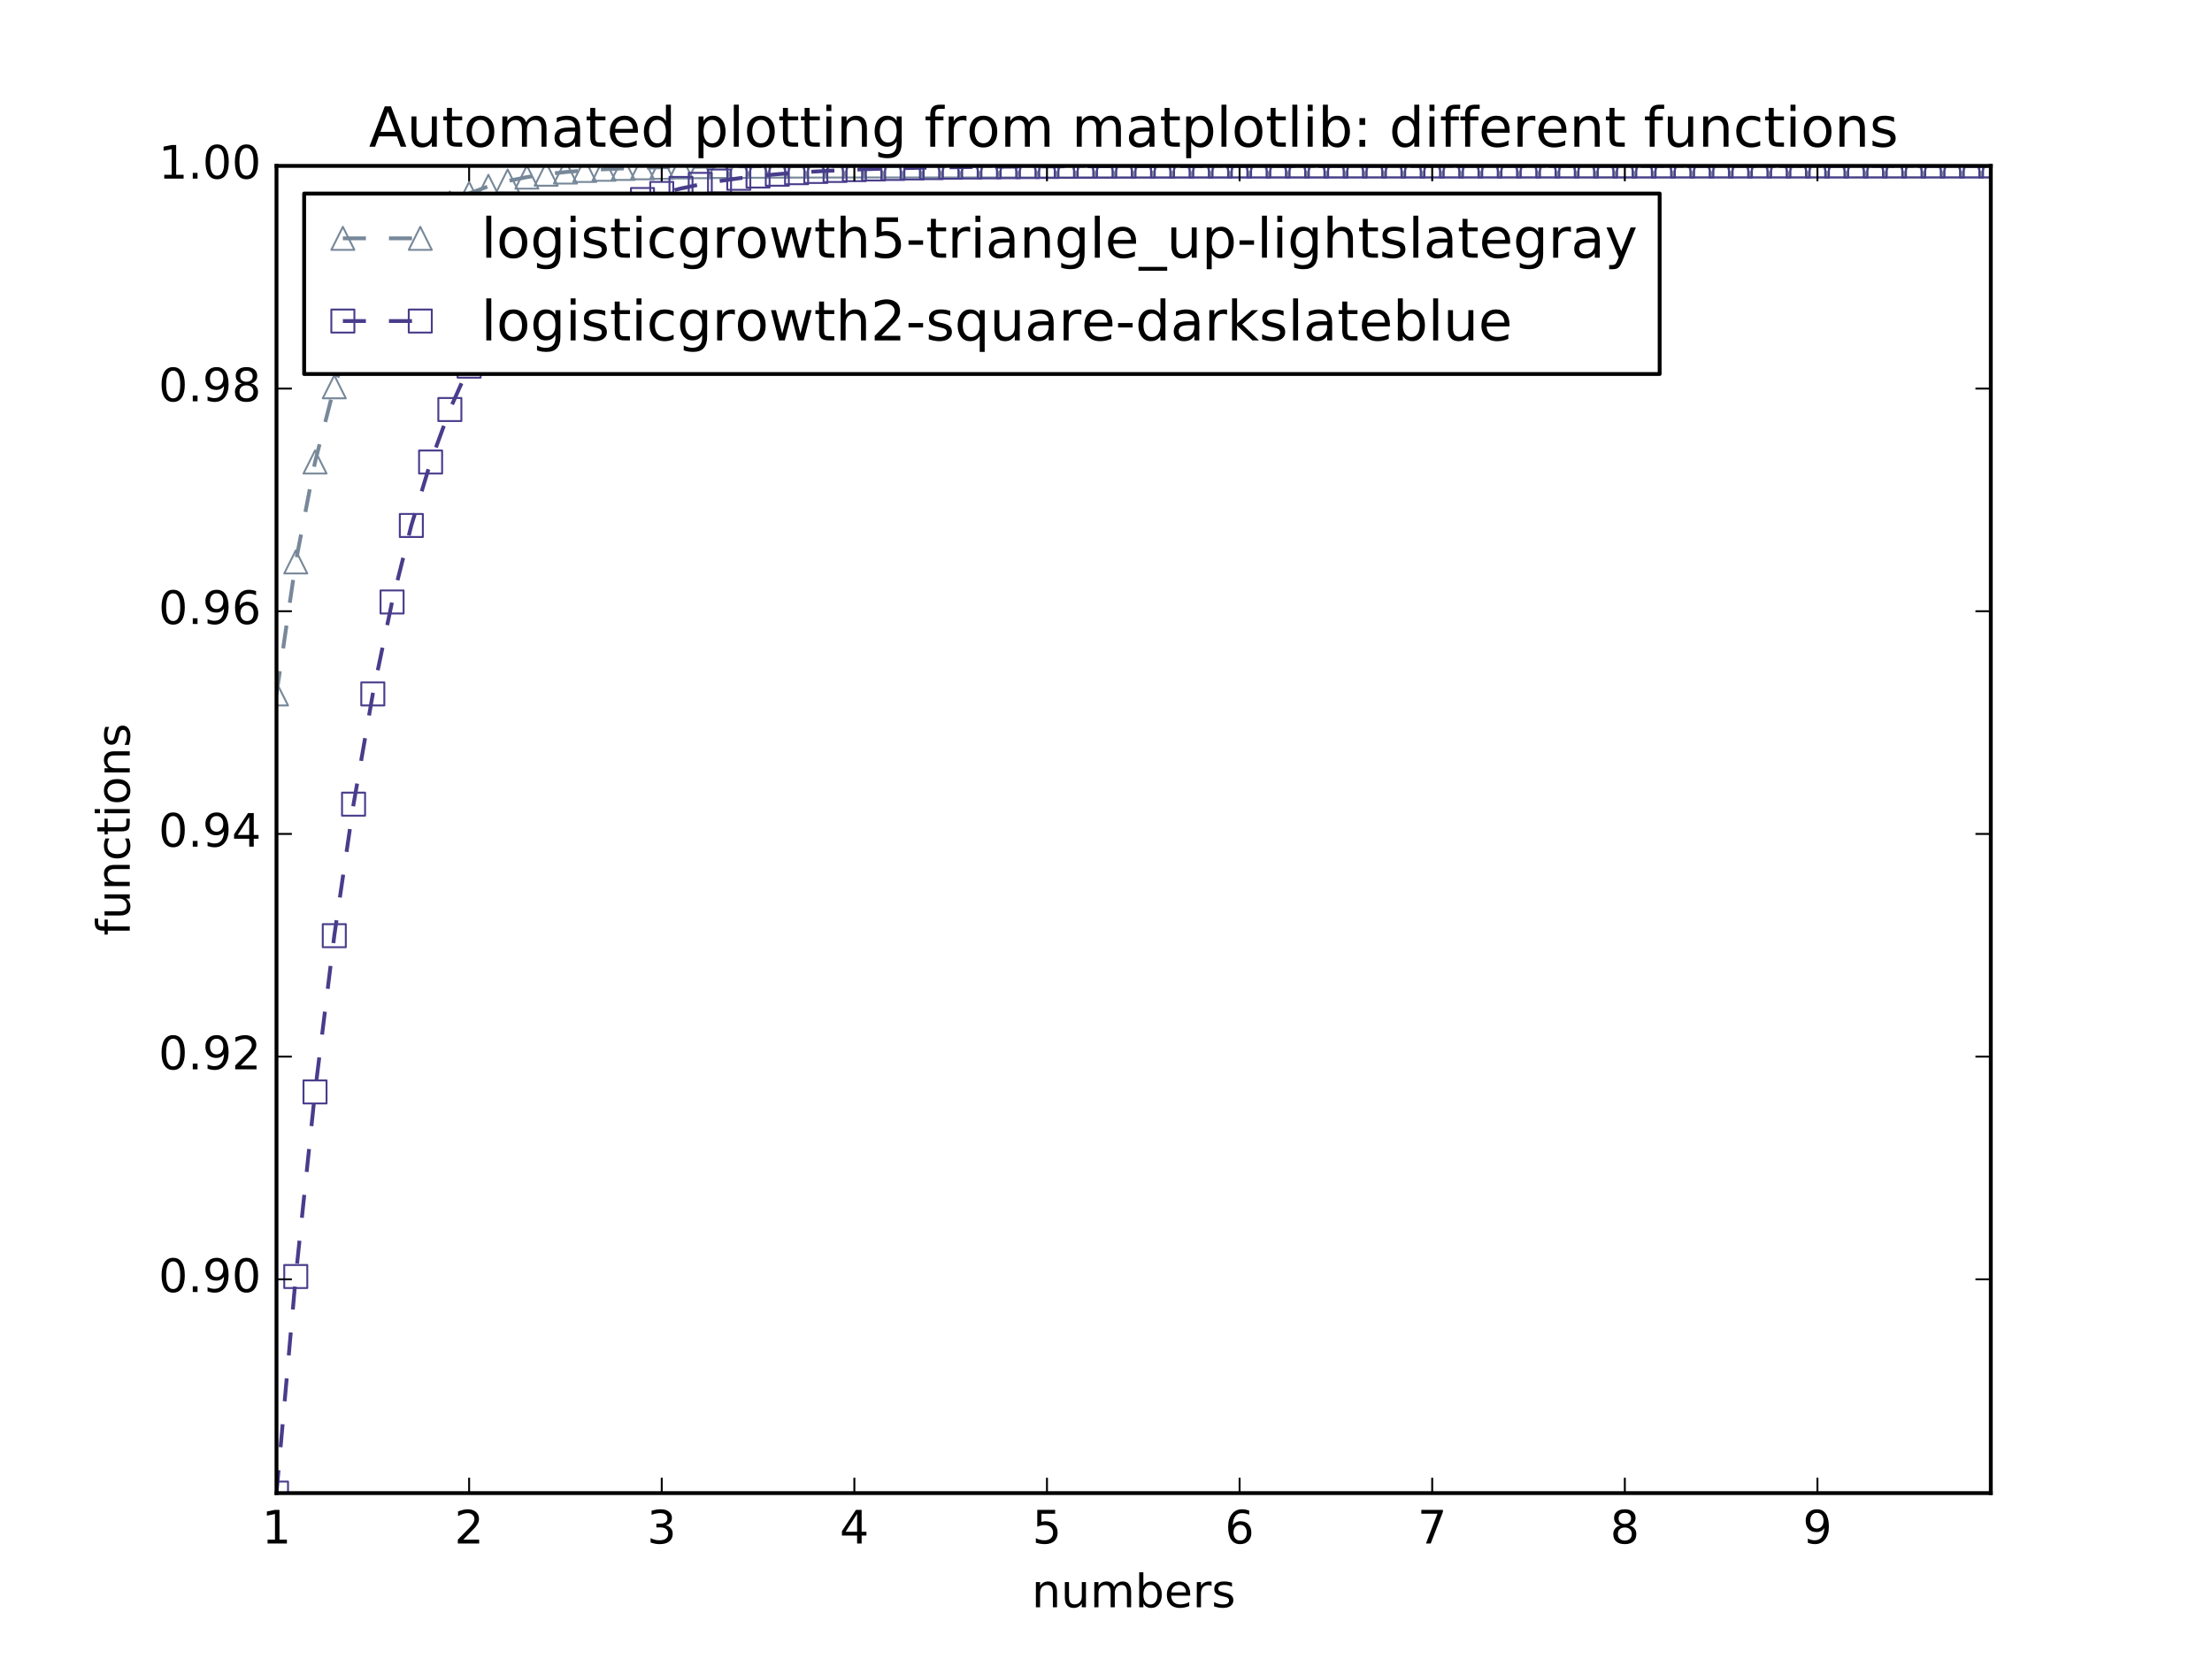 <?xml version="1.0" encoding="utf-8" standalone="no"?>
<!DOCTYPE svg PUBLIC "-//W3C//DTD SVG 1.1//EN"
  "http://www.w3.org/Graphics/SVG/1.1/DTD/svg11.dtd">
<!-- Created with matplotlib (http://matplotlib.org/) -->
<svg height="432pt" version="1.1" viewBox="0 0 576 432" width="576pt" xmlns="http://www.w3.org/2000/svg" xmlns:xlink="http://www.w3.org/1999/xlink">
 <defs>
  <style type="text/css">
*{stroke-linecap:butt;stroke-linejoin:round;stroke-miterlimit:100000;}
  </style>
 </defs>
 <g id="figure_1">
  <g id="patch_1">
   <path d="M 0 432 
L 576 432 
L 576 0 
L 0 0 
z
" style="fill:#ffffff;"/>
  </g>
  <g id="axes_1">
   <g id="patch_2">
    <path d="M 72 388.8 
L 518.4 388.8 
L 518.4 43.2 
L 72 43.2 
z
" style="fill:#ffffff;"/>
   </g>
   <g id="line2d_1">
    <path clip-path="url(#p9de43f6d61)" d="M 72 180.7 
L 77.016 146.33 
L 82.031 120.312 
L 87.047 100.722 
L 92.063 86.034 
L 97.079 75.054 
L 102.094 66.865 
L 107.11 60.769 
L 112.126 56.236 
L 117.142 52.868 
L 122.157 50.369 
L 127.173 48.514 
L 132.189 47.139 
L 137.204 46.119 
L 142.22 45.363 
L 147.236 44.803 
L 152.252 44.387 
L 157.267 44.08 
L 162.283 43.852 
L 167.299 43.683 
L 172.315 43.558 
L 177.33 43.465 
L 182.346 43.396 
L 187.362 43.345 
L 192.378 43.308 
L 197.393 43.28 
L 202.409 43.259 
L 207.425 43.244 
L 212.44 43.232 
L 217.456 43.224 
L 222.472 43.218 
L 227.488 43.213 
L 232.503 43.21 
L 237.519 43.207 
L 242.535 43.205 
L 247.551 43.204 
L 252.566 43.203 
L 257.582 43.202 
L 262.598 43.202 
L 267.613 43.201 
L 272.629 43.201 
L 277.645 43.201 
L 282.661 43.2 
L 287.676 43.2 
L 292.692 43.2 
L 297.708 43.2 
L 302.724 43.2 
L 307.739 43.2 
L 312.755 43.2 
L 317.771 43.2 
L 322.787 43.2 
L 327.802 43.2 
L 332.818 43.2 
L 337.834 43.2 
L 342.849 43.2 
L 347.865 43.2 
L 352.881 43.2 
L 357.897 43.2 
L 362.912 43.2 
L 367.928 43.2 
L 372.944 43.2 
L 377.96 43.2 
L 382.975 43.2 
L 387.991 43.2 
L 393.007 43.2 
L 398.022 43.2 
L 403.038 43.2 
L 408.054 43.2 
L 413.07 43.2 
L 418.085 43.2 
L 423.101 43.2 
L 428.117 43.2 
L 433.133 43.2 
L 438.148 43.2 
L 443.164 43.2 
L 448.18 43.2 
L 453.196 43.2 
L 458.211 43.2 
L 463.227 43.2 
L 468.243 43.2 
L 473.258 43.2 
L 478.274 43.2 
L 483.29 43.2 
L 488.306 43.2 
L 493.321 43.2 
L 498.337 43.2 
L 503.353 43.2 
L 508.369 43.2 
L 513.384 43.2 
L 518.4 43.2 
" style="fill:none;stroke:#778899;stroke-dasharray:6,6;stroke-dashoffset:0.0;"/>
    <defs>
     <path d="M 0 -3 
L -3 3 
L 3 3 
z
" id="ma194f35621" style="stroke:#778899;stroke-linejoin:miter;stroke-width:0.5;"/>
    </defs>
    <g clip-path="url(#p9de43f6d61)">
     <use style="fill:none;stroke:#778899;stroke-linejoin:miter;stroke-width:0.5;" x="72.0" xlink:href="#ma194f35621" y="180.7"/>
     <use style="fill:none;stroke:#778899;stroke-linejoin:miter;stroke-width:0.5;" x="77.016" xlink:href="#ma194f35621" y="146.33"/>
     <use style="fill:none;stroke:#778899;stroke-linejoin:miter;stroke-width:0.5;" x="82.031" xlink:href="#ma194f35621" y="120.312"/>
     <use style="fill:none;stroke:#778899;stroke-linejoin:miter;stroke-width:0.5;" x="87.047" xlink:href="#ma194f35621" y="100.722"/>
     <use style="fill:none;stroke:#778899;stroke-linejoin:miter;stroke-width:0.5;" x="92.063" xlink:href="#ma194f35621" y="86.034"/>
     <use style="fill:none;stroke:#778899;stroke-linejoin:miter;stroke-width:0.5;" x="97.079" xlink:href="#ma194f35621" y="75.054"/>
     <use style="fill:none;stroke:#778899;stroke-linejoin:miter;stroke-width:0.5;" x="102.094" xlink:href="#ma194f35621" y="66.865"/>
     <use style="fill:none;stroke:#778899;stroke-linejoin:miter;stroke-width:0.5;" x="107.11" xlink:href="#ma194f35621" y="60.769"/>
     <use style="fill:none;stroke:#778899;stroke-linejoin:miter;stroke-width:0.5;" x="112.126" xlink:href="#ma194f35621" y="56.236"/>
     <use style="fill:none;stroke:#778899;stroke-linejoin:miter;stroke-width:0.5;" x="117.142" xlink:href="#ma194f35621" y="52.868"/>
     <use style="fill:none;stroke:#778899;stroke-linejoin:miter;stroke-width:0.5;" x="122.157" xlink:href="#ma194f35621" y="50.369"/>
     <use style="fill:none;stroke:#778899;stroke-linejoin:miter;stroke-width:0.5;" x="127.173" xlink:href="#ma194f35621" y="48.514"/>
     <use style="fill:none;stroke:#778899;stroke-linejoin:miter;stroke-width:0.5;" x="132.189" xlink:href="#ma194f35621" y="47.139"/>
     <use style="fill:none;stroke:#778899;stroke-linejoin:miter;stroke-width:0.5;" x="137.204" xlink:href="#ma194f35621" y="46.119"/>
     <use style="fill:none;stroke:#778899;stroke-linejoin:miter;stroke-width:0.5;" x="142.22" xlink:href="#ma194f35621" y="45.363"/>
     <use style="fill:none;stroke:#778899;stroke-linejoin:miter;stroke-width:0.5;" x="147.236" xlink:href="#ma194f35621" y="44.803"/>
     <use style="fill:none;stroke:#778899;stroke-linejoin:miter;stroke-width:0.5;" x="152.252" xlink:href="#ma194f35621" y="44.387"/>
     <use style="fill:none;stroke:#778899;stroke-linejoin:miter;stroke-width:0.5;" x="157.267" xlink:href="#ma194f35621" y="44.08"/>
     <use style="fill:none;stroke:#778899;stroke-linejoin:miter;stroke-width:0.5;" x="162.283" xlink:href="#ma194f35621" y="43.852"/>
     <use style="fill:none;stroke:#778899;stroke-linejoin:miter;stroke-width:0.5;" x="167.299" xlink:href="#ma194f35621" y="43.683"/>
     <use style="fill:none;stroke:#778899;stroke-linejoin:miter;stroke-width:0.5;" x="172.315" xlink:href="#ma194f35621" y="43.558"/>
     <use style="fill:none;stroke:#778899;stroke-linejoin:miter;stroke-width:0.5;" x="177.33" xlink:href="#ma194f35621" y="43.465"/>
     <use style="fill:none;stroke:#778899;stroke-linejoin:miter;stroke-width:0.5;" x="182.346" xlink:href="#ma194f35621" y="43.396"/>
     <use style="fill:none;stroke:#778899;stroke-linejoin:miter;stroke-width:0.5;" x="187.362" xlink:href="#ma194f35621" y="43.345"/>
     <use style="fill:none;stroke:#778899;stroke-linejoin:miter;stroke-width:0.5;" x="192.378" xlink:href="#ma194f35621" y="43.308"/>
     <use style="fill:none;stroke:#778899;stroke-linejoin:miter;stroke-width:0.5;" x="197.393" xlink:href="#ma194f35621" y="43.28"/>
     <use style="fill:none;stroke:#778899;stroke-linejoin:miter;stroke-width:0.5;" x="202.409" xlink:href="#ma194f35621" y="43.259"/>
     <use style="fill:none;stroke:#778899;stroke-linejoin:miter;stroke-width:0.5;" x="207.425" xlink:href="#ma194f35621" y="43.244"/>
     <use style="fill:none;stroke:#778899;stroke-linejoin:miter;stroke-width:0.5;" x="212.44" xlink:href="#ma194f35621" y="43.232"/>
     <use style="fill:none;stroke:#778899;stroke-linejoin:miter;stroke-width:0.5;" x="217.456" xlink:href="#ma194f35621" y="43.224"/>
     <use style="fill:none;stroke:#778899;stroke-linejoin:miter;stroke-width:0.5;" x="222.472" xlink:href="#ma194f35621" y="43.218"/>
     <use style="fill:none;stroke:#778899;stroke-linejoin:miter;stroke-width:0.5;" x="227.488" xlink:href="#ma194f35621" y="43.213"/>
     <use style="fill:none;stroke:#778899;stroke-linejoin:miter;stroke-width:0.5;" x="232.503" xlink:href="#ma194f35621" y="43.21"/>
     <use style="fill:none;stroke:#778899;stroke-linejoin:miter;stroke-width:0.5;" x="237.519" xlink:href="#ma194f35621" y="43.207"/>
     <use style="fill:none;stroke:#778899;stroke-linejoin:miter;stroke-width:0.5;" x="242.535" xlink:href="#ma194f35621" y="43.205"/>
     <use style="fill:none;stroke:#778899;stroke-linejoin:miter;stroke-width:0.5;" x="247.551" xlink:href="#ma194f35621" y="43.204"/>
     <use style="fill:none;stroke:#778899;stroke-linejoin:miter;stroke-width:0.5;" x="252.566" xlink:href="#ma194f35621" y="43.203"/>
     <use style="fill:none;stroke:#778899;stroke-linejoin:miter;stroke-width:0.5;" x="257.582" xlink:href="#ma194f35621" y="43.202"/>
     <use style="fill:none;stroke:#778899;stroke-linejoin:miter;stroke-width:0.5;" x="262.598" xlink:href="#ma194f35621" y="43.202"/>
     <use style="fill:none;stroke:#778899;stroke-linejoin:miter;stroke-width:0.5;" x="267.613" xlink:href="#ma194f35621" y="43.201"/>
     <use style="fill:none;stroke:#778899;stroke-linejoin:miter;stroke-width:0.5;" x="272.629" xlink:href="#ma194f35621" y="43.201"/>
     <use style="fill:none;stroke:#778899;stroke-linejoin:miter;stroke-width:0.5;" x="277.645" xlink:href="#ma194f35621" y="43.201"/>
     <use style="fill:none;stroke:#778899;stroke-linejoin:miter;stroke-width:0.5;" x="282.661" xlink:href="#ma194f35621" y="43.2"/>
     <use style="fill:none;stroke:#778899;stroke-linejoin:miter;stroke-width:0.5;" x="287.676" xlink:href="#ma194f35621" y="43.2"/>
     <use style="fill:none;stroke:#778899;stroke-linejoin:miter;stroke-width:0.5;" x="292.692" xlink:href="#ma194f35621" y="43.2"/>
     <use style="fill:none;stroke:#778899;stroke-linejoin:miter;stroke-width:0.5;" x="297.708" xlink:href="#ma194f35621" y="43.2"/>
     <use style="fill:none;stroke:#778899;stroke-linejoin:miter;stroke-width:0.5;" x="302.724" xlink:href="#ma194f35621" y="43.2"/>
     <use style="fill:none;stroke:#778899;stroke-linejoin:miter;stroke-width:0.5;" x="307.739" xlink:href="#ma194f35621" y="43.2"/>
     <use style="fill:none;stroke:#778899;stroke-linejoin:miter;stroke-width:0.5;" x="312.755" xlink:href="#ma194f35621" y="43.2"/>
     <use style="fill:none;stroke:#778899;stroke-linejoin:miter;stroke-width:0.5;" x="317.771" xlink:href="#ma194f35621" y="43.2"/>
     <use style="fill:none;stroke:#778899;stroke-linejoin:miter;stroke-width:0.5;" x="322.787" xlink:href="#ma194f35621" y="43.2"/>
     <use style="fill:none;stroke:#778899;stroke-linejoin:miter;stroke-width:0.5;" x="327.802" xlink:href="#ma194f35621" y="43.2"/>
     <use style="fill:none;stroke:#778899;stroke-linejoin:miter;stroke-width:0.5;" x="332.818" xlink:href="#ma194f35621" y="43.2"/>
     <use style="fill:none;stroke:#778899;stroke-linejoin:miter;stroke-width:0.5;" x="337.834" xlink:href="#ma194f35621" y="43.2"/>
     <use style="fill:none;stroke:#778899;stroke-linejoin:miter;stroke-width:0.5;" x="342.849" xlink:href="#ma194f35621" y="43.2"/>
     <use style="fill:none;stroke:#778899;stroke-linejoin:miter;stroke-width:0.5;" x="347.865" xlink:href="#ma194f35621" y="43.2"/>
     <use style="fill:none;stroke:#778899;stroke-linejoin:miter;stroke-width:0.5;" x="352.881" xlink:href="#ma194f35621" y="43.2"/>
     <use style="fill:none;stroke:#778899;stroke-linejoin:miter;stroke-width:0.5;" x="357.897" xlink:href="#ma194f35621" y="43.2"/>
     <use style="fill:none;stroke:#778899;stroke-linejoin:miter;stroke-width:0.5;" x="362.912" xlink:href="#ma194f35621" y="43.2"/>
     <use style="fill:none;stroke:#778899;stroke-linejoin:miter;stroke-width:0.5;" x="367.928" xlink:href="#ma194f35621" y="43.2"/>
     <use style="fill:none;stroke:#778899;stroke-linejoin:miter;stroke-width:0.5;" x="372.944" xlink:href="#ma194f35621" y="43.2"/>
     <use style="fill:none;stroke:#778899;stroke-linejoin:miter;stroke-width:0.5;" x="377.96" xlink:href="#ma194f35621" y="43.2"/>
     <use style="fill:none;stroke:#778899;stroke-linejoin:miter;stroke-width:0.5;" x="382.975" xlink:href="#ma194f35621" y="43.2"/>
     <use style="fill:none;stroke:#778899;stroke-linejoin:miter;stroke-width:0.5;" x="387.991" xlink:href="#ma194f35621" y="43.2"/>
     <use style="fill:none;stroke:#778899;stroke-linejoin:miter;stroke-width:0.5;" x="393.007" xlink:href="#ma194f35621" y="43.2"/>
     <use style="fill:none;stroke:#778899;stroke-linejoin:miter;stroke-width:0.5;" x="398.022" xlink:href="#ma194f35621" y="43.2"/>
     <use style="fill:none;stroke:#778899;stroke-linejoin:miter;stroke-width:0.5;" x="403.038" xlink:href="#ma194f35621" y="43.2"/>
     <use style="fill:none;stroke:#778899;stroke-linejoin:miter;stroke-width:0.5;" x="408.054" xlink:href="#ma194f35621" y="43.2"/>
     <use style="fill:none;stroke:#778899;stroke-linejoin:miter;stroke-width:0.5;" x="413.07" xlink:href="#ma194f35621" y="43.2"/>
     <use style="fill:none;stroke:#778899;stroke-linejoin:miter;stroke-width:0.5;" x="418.085" xlink:href="#ma194f35621" y="43.2"/>
     <use style="fill:none;stroke:#778899;stroke-linejoin:miter;stroke-width:0.5;" x="423.101" xlink:href="#ma194f35621" y="43.2"/>
     <use style="fill:none;stroke:#778899;stroke-linejoin:miter;stroke-width:0.5;" x="428.117" xlink:href="#ma194f35621" y="43.2"/>
     <use style="fill:none;stroke:#778899;stroke-linejoin:miter;stroke-width:0.5;" x="433.133" xlink:href="#ma194f35621" y="43.2"/>
     <use style="fill:none;stroke:#778899;stroke-linejoin:miter;stroke-width:0.5;" x="438.148" xlink:href="#ma194f35621" y="43.2"/>
     <use style="fill:none;stroke:#778899;stroke-linejoin:miter;stroke-width:0.5;" x="443.164" xlink:href="#ma194f35621" y="43.2"/>
     <use style="fill:none;stroke:#778899;stroke-linejoin:miter;stroke-width:0.5;" x="448.18" xlink:href="#ma194f35621" y="43.2"/>
     <use style="fill:none;stroke:#778899;stroke-linejoin:miter;stroke-width:0.5;" x="453.196" xlink:href="#ma194f35621" y="43.2"/>
     <use style="fill:none;stroke:#778899;stroke-linejoin:miter;stroke-width:0.5;" x="458.211" xlink:href="#ma194f35621" y="43.2"/>
     <use style="fill:none;stroke:#778899;stroke-linejoin:miter;stroke-width:0.5;" x="463.227" xlink:href="#ma194f35621" y="43.2"/>
     <use style="fill:none;stroke:#778899;stroke-linejoin:miter;stroke-width:0.5;" x="468.243" xlink:href="#ma194f35621" y="43.2"/>
     <use style="fill:none;stroke:#778899;stroke-linejoin:miter;stroke-width:0.5;" x="473.258" xlink:href="#ma194f35621" y="43.2"/>
     <use style="fill:none;stroke:#778899;stroke-linejoin:miter;stroke-width:0.5;" x="478.274" xlink:href="#ma194f35621" y="43.2"/>
     <use style="fill:none;stroke:#778899;stroke-linejoin:miter;stroke-width:0.5;" x="483.29" xlink:href="#ma194f35621" y="43.2"/>
     <use style="fill:none;stroke:#778899;stroke-linejoin:miter;stroke-width:0.5;" x="488.306" xlink:href="#ma194f35621" y="43.2"/>
     <use style="fill:none;stroke:#778899;stroke-linejoin:miter;stroke-width:0.5;" x="493.321" xlink:href="#ma194f35621" y="43.2"/>
     <use style="fill:none;stroke:#778899;stroke-linejoin:miter;stroke-width:0.5;" x="498.337" xlink:href="#ma194f35621" y="43.2"/>
     <use style="fill:none;stroke:#778899;stroke-linejoin:miter;stroke-width:0.5;" x="503.353" xlink:href="#ma194f35621" y="43.2"/>
     <use style="fill:none;stroke:#778899;stroke-linejoin:miter;stroke-width:0.5;" x="508.369" xlink:href="#ma194f35621" y="43.2"/>
     <use style="fill:none;stroke:#778899;stroke-linejoin:miter;stroke-width:0.5;" x="513.384" xlink:href="#ma194f35621" y="43.2"/>
     <use style="fill:none;stroke:#778899;stroke-linejoin:miter;stroke-width:0.5;" x="518.4" xlink:href="#ma194f35621" y="43.2"/>
    </g>
   </g>
   <g id="line2d_2">
    <path clip-path="url(#p9de43f6d61)" d="M 72 388.8 
L 77.016 332.402 
L 82.031 284.339 
L 87.047 243.65 
L 92.063 209.398 
L 97.079 180.7 
L 102.094 156.752 
L 107.11 136.833 
L 112.126 120.312 
L 117.142 106.639 
L 122.157 95.347 
L 127.173 86.034 
L 132.189 78.363 
L 137.204 72.053 
L 142.22 66.865 
L 147.236 62.604 
L 152.252 59.106 
L 157.267 56.236 
L 162.283 53.882 
L 167.299 51.951 
L 172.315 50.369 
L 177.33 49.072 
L 182.346 48.009 
L 187.362 47.139 
L 192.378 46.426 
L 197.393 45.841 
L 202.409 45.363 
L 207.425 44.971 
L 212.44 44.65 
L 217.456 44.387 
L 222.472 44.172 
L 227.488 43.996 
L 232.503 43.852 
L 237.519 43.734 
L 242.535 43.637 
L 247.551 43.558 
L 252.566 43.493 
L 257.582 43.44 
L 262.598 43.396 
L 267.613 43.361 
L 272.629 43.332 
L 277.645 43.308 
L 282.661 43.288 
L 287.676 43.272 
L 292.692 43.259 
L 297.708 43.248 
L 302.724 43.24 
L 307.739 43.232 
L 312.755 43.227 
L 317.771 43.222 
L 322.787 43.218 
L 327.802 43.215 
L 332.818 43.212 
L 337.834 43.21 
L 342.849 43.208 
L 347.865 43.207 
L 352.881 43.205 
L 357.897 43.204 
L 362.912 43.204 
L 367.928 43.203 
L 372.944 43.202 
L 377.96 43.202 
L 382.975 43.202 
L 387.991 43.201 
L 393.007 43.201 
L 398.022 43.201 
L 403.038 43.201 
L 408.054 43.201 
L 413.07 43.2 
L 418.085 43.2 
L 423.101 43.2 
L 428.117 43.2 
L 433.133 43.2 
L 438.148 43.2 
L 443.164 43.2 
L 448.18 43.2 
L 453.196 43.2 
L 458.211 43.2 
L 463.227 43.2 
L 468.243 43.2 
L 473.258 43.2 
L 478.274 43.2 
L 483.29 43.2 
L 488.306 43.2 
L 493.321 43.2 
L 498.337 43.2 
L 503.353 43.2 
L 508.369 43.2 
L 513.384 43.2 
L 518.4 43.2 
" style="fill:none;stroke:#483d8b;stroke-dasharray:6,6;stroke-dashoffset:0.0;"/>
    <defs>
     <path d="M -3 3 
L 3 3 
L 3 -3 
L -3 -3 
z
" id="mef75b02226" style="stroke:#483d8b;stroke-linejoin:miter;stroke-width:0.5;"/>
    </defs>
    <g clip-path="url(#p9de43f6d61)">
     <use style="fill:none;stroke:#483d8b;stroke-linejoin:miter;stroke-width:0.5;" x="72.0" xlink:href="#mef75b02226" y="388.8"/>
     <use style="fill:none;stroke:#483d8b;stroke-linejoin:miter;stroke-width:0.5;" x="77.016" xlink:href="#mef75b02226" y="332.402"/>
     <use style="fill:none;stroke:#483d8b;stroke-linejoin:miter;stroke-width:0.5;" x="82.031" xlink:href="#mef75b02226" y="284.339"/>
     <use style="fill:none;stroke:#483d8b;stroke-linejoin:miter;stroke-width:0.5;" x="87.047" xlink:href="#mef75b02226" y="243.65"/>
     <use style="fill:none;stroke:#483d8b;stroke-linejoin:miter;stroke-width:0.5;" x="92.063" xlink:href="#mef75b02226" y="209.398"/>
     <use style="fill:none;stroke:#483d8b;stroke-linejoin:miter;stroke-width:0.5;" x="97.079" xlink:href="#mef75b02226" y="180.7"/>
     <use style="fill:none;stroke:#483d8b;stroke-linejoin:miter;stroke-width:0.5;" x="102.094" xlink:href="#mef75b02226" y="156.752"/>
     <use style="fill:none;stroke:#483d8b;stroke-linejoin:miter;stroke-width:0.5;" x="107.11" xlink:href="#mef75b02226" y="136.833"/>
     <use style="fill:none;stroke:#483d8b;stroke-linejoin:miter;stroke-width:0.5;" x="112.126" xlink:href="#mef75b02226" y="120.312"/>
     <use style="fill:none;stroke:#483d8b;stroke-linejoin:miter;stroke-width:0.5;" x="117.142" xlink:href="#mef75b02226" y="106.639"/>
     <use style="fill:none;stroke:#483d8b;stroke-linejoin:miter;stroke-width:0.5;" x="122.157" xlink:href="#mef75b02226" y="95.347"/>
     <use style="fill:none;stroke:#483d8b;stroke-linejoin:miter;stroke-width:0.5;" x="127.173" xlink:href="#mef75b02226" y="86.034"/>
     <use style="fill:none;stroke:#483d8b;stroke-linejoin:miter;stroke-width:0.5;" x="132.189" xlink:href="#mef75b02226" y="78.363"/>
     <use style="fill:none;stroke:#483d8b;stroke-linejoin:miter;stroke-width:0.5;" x="137.204" xlink:href="#mef75b02226" y="72.053"/>
     <use style="fill:none;stroke:#483d8b;stroke-linejoin:miter;stroke-width:0.5;" x="142.22" xlink:href="#mef75b02226" y="66.865"/>
     <use style="fill:none;stroke:#483d8b;stroke-linejoin:miter;stroke-width:0.5;" x="147.236" xlink:href="#mef75b02226" y="62.604"/>
     <use style="fill:none;stroke:#483d8b;stroke-linejoin:miter;stroke-width:0.5;" x="152.252" xlink:href="#mef75b02226" y="59.106"/>
     <use style="fill:none;stroke:#483d8b;stroke-linejoin:miter;stroke-width:0.5;" x="157.267" xlink:href="#mef75b02226" y="56.236"/>
     <use style="fill:none;stroke:#483d8b;stroke-linejoin:miter;stroke-width:0.5;" x="162.283" xlink:href="#mef75b02226" y="53.882"/>
     <use style="fill:none;stroke:#483d8b;stroke-linejoin:miter;stroke-width:0.5;" x="167.299" xlink:href="#mef75b02226" y="51.951"/>
     <use style="fill:none;stroke:#483d8b;stroke-linejoin:miter;stroke-width:0.5;" x="172.315" xlink:href="#mef75b02226" y="50.369"/>
     <use style="fill:none;stroke:#483d8b;stroke-linejoin:miter;stroke-width:0.5;" x="177.33" xlink:href="#mef75b02226" y="49.072"/>
     <use style="fill:none;stroke:#483d8b;stroke-linejoin:miter;stroke-width:0.5;" x="182.346" xlink:href="#mef75b02226" y="48.009"/>
     <use style="fill:none;stroke:#483d8b;stroke-linejoin:miter;stroke-width:0.5;" x="187.362" xlink:href="#mef75b02226" y="47.139"/>
     <use style="fill:none;stroke:#483d8b;stroke-linejoin:miter;stroke-width:0.5;" x="192.378" xlink:href="#mef75b02226" y="46.426"/>
     <use style="fill:none;stroke:#483d8b;stroke-linejoin:miter;stroke-width:0.5;" x="197.393" xlink:href="#mef75b02226" y="45.841"/>
     <use style="fill:none;stroke:#483d8b;stroke-linejoin:miter;stroke-width:0.5;" x="202.409" xlink:href="#mef75b02226" y="45.363"/>
     <use style="fill:none;stroke:#483d8b;stroke-linejoin:miter;stroke-width:0.5;" x="207.425" xlink:href="#mef75b02226" y="44.971"/>
     <use style="fill:none;stroke:#483d8b;stroke-linejoin:miter;stroke-width:0.5;" x="212.44" xlink:href="#mef75b02226" y="44.65"/>
     <use style="fill:none;stroke:#483d8b;stroke-linejoin:miter;stroke-width:0.5;" x="217.456" xlink:href="#mef75b02226" y="44.387"/>
     <use style="fill:none;stroke:#483d8b;stroke-linejoin:miter;stroke-width:0.5;" x="222.472" xlink:href="#mef75b02226" y="44.172"/>
     <use style="fill:none;stroke:#483d8b;stroke-linejoin:miter;stroke-width:0.5;" x="227.488" xlink:href="#mef75b02226" y="43.996"/>
     <use style="fill:none;stroke:#483d8b;stroke-linejoin:miter;stroke-width:0.5;" x="232.503" xlink:href="#mef75b02226" y="43.852"/>
     <use style="fill:none;stroke:#483d8b;stroke-linejoin:miter;stroke-width:0.5;" x="237.519" xlink:href="#mef75b02226" y="43.734"/>
     <use style="fill:none;stroke:#483d8b;stroke-linejoin:miter;stroke-width:0.5;" x="242.535" xlink:href="#mef75b02226" y="43.637"/>
     <use style="fill:none;stroke:#483d8b;stroke-linejoin:miter;stroke-width:0.5;" x="247.551" xlink:href="#mef75b02226" y="43.558"/>
     <use style="fill:none;stroke:#483d8b;stroke-linejoin:miter;stroke-width:0.5;" x="252.566" xlink:href="#mef75b02226" y="43.493"/>
     <use style="fill:none;stroke:#483d8b;stroke-linejoin:miter;stroke-width:0.5;" x="257.582" xlink:href="#mef75b02226" y="43.44"/>
     <use style="fill:none;stroke:#483d8b;stroke-linejoin:miter;stroke-width:0.5;" x="262.598" xlink:href="#mef75b02226" y="43.396"/>
     <use style="fill:none;stroke:#483d8b;stroke-linejoin:miter;stroke-width:0.5;" x="267.613" xlink:href="#mef75b02226" y="43.361"/>
     <use style="fill:none;stroke:#483d8b;stroke-linejoin:miter;stroke-width:0.5;" x="272.629" xlink:href="#mef75b02226" y="43.332"/>
     <use style="fill:none;stroke:#483d8b;stroke-linejoin:miter;stroke-width:0.5;" x="277.645" xlink:href="#mef75b02226" y="43.308"/>
     <use style="fill:none;stroke:#483d8b;stroke-linejoin:miter;stroke-width:0.5;" x="282.661" xlink:href="#mef75b02226" y="43.288"/>
     <use style="fill:none;stroke:#483d8b;stroke-linejoin:miter;stroke-width:0.5;" x="287.676" xlink:href="#mef75b02226" y="43.272"/>
     <use style="fill:none;stroke:#483d8b;stroke-linejoin:miter;stroke-width:0.5;" x="292.692" xlink:href="#mef75b02226" y="43.259"/>
     <use style="fill:none;stroke:#483d8b;stroke-linejoin:miter;stroke-width:0.5;" x="297.708" xlink:href="#mef75b02226" y="43.248"/>
     <use style="fill:none;stroke:#483d8b;stroke-linejoin:miter;stroke-width:0.5;" x="302.724" xlink:href="#mef75b02226" y="43.24"/>
     <use style="fill:none;stroke:#483d8b;stroke-linejoin:miter;stroke-width:0.5;" x="307.739" xlink:href="#mef75b02226" y="43.232"/>
     <use style="fill:none;stroke:#483d8b;stroke-linejoin:miter;stroke-width:0.5;" x="312.755" xlink:href="#mef75b02226" y="43.227"/>
     <use style="fill:none;stroke:#483d8b;stroke-linejoin:miter;stroke-width:0.5;" x="317.771" xlink:href="#mef75b02226" y="43.222"/>
     <use style="fill:none;stroke:#483d8b;stroke-linejoin:miter;stroke-width:0.5;" x="322.787" xlink:href="#mef75b02226" y="43.218"/>
     <use style="fill:none;stroke:#483d8b;stroke-linejoin:miter;stroke-width:0.5;" x="327.802" xlink:href="#mef75b02226" y="43.215"/>
     <use style="fill:none;stroke:#483d8b;stroke-linejoin:miter;stroke-width:0.5;" x="332.818" xlink:href="#mef75b02226" y="43.212"/>
     <use style="fill:none;stroke:#483d8b;stroke-linejoin:miter;stroke-width:0.5;" x="337.834" xlink:href="#mef75b02226" y="43.21"/>
     <use style="fill:none;stroke:#483d8b;stroke-linejoin:miter;stroke-width:0.5;" x="342.849" xlink:href="#mef75b02226" y="43.208"/>
     <use style="fill:none;stroke:#483d8b;stroke-linejoin:miter;stroke-width:0.5;" x="347.865" xlink:href="#mef75b02226" y="43.207"/>
     <use style="fill:none;stroke:#483d8b;stroke-linejoin:miter;stroke-width:0.5;" x="352.881" xlink:href="#mef75b02226" y="43.205"/>
     <use style="fill:none;stroke:#483d8b;stroke-linejoin:miter;stroke-width:0.5;" x="357.897" xlink:href="#mef75b02226" y="43.204"/>
     <use style="fill:none;stroke:#483d8b;stroke-linejoin:miter;stroke-width:0.5;" x="362.912" xlink:href="#mef75b02226" y="43.204"/>
     <use style="fill:none;stroke:#483d8b;stroke-linejoin:miter;stroke-width:0.5;" x="367.928" xlink:href="#mef75b02226" y="43.203"/>
     <use style="fill:none;stroke:#483d8b;stroke-linejoin:miter;stroke-width:0.5;" x="372.944" xlink:href="#mef75b02226" y="43.202"/>
     <use style="fill:none;stroke:#483d8b;stroke-linejoin:miter;stroke-width:0.5;" x="377.96" xlink:href="#mef75b02226" y="43.202"/>
     <use style="fill:none;stroke:#483d8b;stroke-linejoin:miter;stroke-width:0.5;" x="382.975" xlink:href="#mef75b02226" y="43.202"/>
     <use style="fill:none;stroke:#483d8b;stroke-linejoin:miter;stroke-width:0.5;" x="387.991" xlink:href="#mef75b02226" y="43.201"/>
     <use style="fill:none;stroke:#483d8b;stroke-linejoin:miter;stroke-width:0.5;" x="393.007" xlink:href="#mef75b02226" y="43.201"/>
     <use style="fill:none;stroke:#483d8b;stroke-linejoin:miter;stroke-width:0.5;" x="398.022" xlink:href="#mef75b02226" y="43.201"/>
     <use style="fill:none;stroke:#483d8b;stroke-linejoin:miter;stroke-width:0.5;" x="403.038" xlink:href="#mef75b02226" y="43.201"/>
     <use style="fill:none;stroke:#483d8b;stroke-linejoin:miter;stroke-width:0.5;" x="408.054" xlink:href="#mef75b02226" y="43.201"/>
     <use style="fill:none;stroke:#483d8b;stroke-linejoin:miter;stroke-width:0.5;" x="413.07" xlink:href="#mef75b02226" y="43.2"/>
     <use style="fill:none;stroke:#483d8b;stroke-linejoin:miter;stroke-width:0.5;" x="418.085" xlink:href="#mef75b02226" y="43.2"/>
     <use style="fill:none;stroke:#483d8b;stroke-linejoin:miter;stroke-width:0.5;" x="423.101" xlink:href="#mef75b02226" y="43.2"/>
     <use style="fill:none;stroke:#483d8b;stroke-linejoin:miter;stroke-width:0.5;" x="428.117" xlink:href="#mef75b02226" y="43.2"/>
     <use style="fill:none;stroke:#483d8b;stroke-linejoin:miter;stroke-width:0.5;" x="433.133" xlink:href="#mef75b02226" y="43.2"/>
     <use style="fill:none;stroke:#483d8b;stroke-linejoin:miter;stroke-width:0.5;" x="438.148" xlink:href="#mef75b02226" y="43.2"/>
     <use style="fill:none;stroke:#483d8b;stroke-linejoin:miter;stroke-width:0.5;" x="443.164" xlink:href="#mef75b02226" y="43.2"/>
     <use style="fill:none;stroke:#483d8b;stroke-linejoin:miter;stroke-width:0.5;" x="448.18" xlink:href="#mef75b02226" y="43.2"/>
     <use style="fill:none;stroke:#483d8b;stroke-linejoin:miter;stroke-width:0.5;" x="453.196" xlink:href="#mef75b02226" y="43.2"/>
     <use style="fill:none;stroke:#483d8b;stroke-linejoin:miter;stroke-width:0.5;" x="458.211" xlink:href="#mef75b02226" y="43.2"/>
     <use style="fill:none;stroke:#483d8b;stroke-linejoin:miter;stroke-width:0.5;" x="463.227" xlink:href="#mef75b02226" y="43.2"/>
     <use style="fill:none;stroke:#483d8b;stroke-linejoin:miter;stroke-width:0.5;" x="468.243" xlink:href="#mef75b02226" y="43.2"/>
     <use style="fill:none;stroke:#483d8b;stroke-linejoin:miter;stroke-width:0.5;" x="473.258" xlink:href="#mef75b02226" y="43.2"/>
     <use style="fill:none;stroke:#483d8b;stroke-linejoin:miter;stroke-width:0.5;" x="478.274" xlink:href="#mef75b02226" y="43.2"/>
     <use style="fill:none;stroke:#483d8b;stroke-linejoin:miter;stroke-width:0.5;" x="483.29" xlink:href="#mef75b02226" y="43.2"/>
     <use style="fill:none;stroke:#483d8b;stroke-linejoin:miter;stroke-width:0.5;" x="488.306" xlink:href="#mef75b02226" y="43.2"/>
     <use style="fill:none;stroke:#483d8b;stroke-linejoin:miter;stroke-width:0.5;" x="493.321" xlink:href="#mef75b02226" y="43.2"/>
     <use style="fill:none;stroke:#483d8b;stroke-linejoin:miter;stroke-width:0.5;" x="498.337" xlink:href="#mef75b02226" y="43.2"/>
     <use style="fill:none;stroke:#483d8b;stroke-linejoin:miter;stroke-width:0.5;" x="503.353" xlink:href="#mef75b02226" y="43.2"/>
     <use style="fill:none;stroke:#483d8b;stroke-linejoin:miter;stroke-width:0.5;" x="508.369" xlink:href="#mef75b02226" y="43.2"/>
     <use style="fill:none;stroke:#483d8b;stroke-linejoin:miter;stroke-width:0.5;" x="513.384" xlink:href="#mef75b02226" y="43.2"/>
     <use style="fill:none;stroke:#483d8b;stroke-linejoin:miter;stroke-width:0.5;" x="518.4" xlink:href="#mef75b02226" y="43.2"/>
    </g>
   </g>
   <g id="patch_3">
    <path d="M 72 43.2 
L 518.4 43.2 
" style="fill:none;stroke:#000000;stroke-linecap:square;stroke-linejoin:miter;"/>
   </g>
   <g id="patch_4">
    <path d="M 518.4 388.8 
L 518.4 43.2 
" style="fill:none;stroke:#000000;stroke-linecap:square;stroke-linejoin:miter;"/>
   </g>
   <g id="patch_5">
    <path d="M 72 388.8 
L 518.4 388.8 
" style="fill:none;stroke:#000000;stroke-linecap:square;stroke-linejoin:miter;"/>
   </g>
   <g id="patch_6">
    <path d="M 72 388.8 
L 72 43.2 
" style="fill:none;stroke:#000000;stroke-linecap:square;stroke-linejoin:miter;"/>
   </g>
   <g id="matplotlib.axis_1">
    <g id="xtick_1">
     <g id="line2d_3">
      <defs>
       <path d="M 0 0 
L 0 -4 
" id="m0e094e402f" style="stroke:#000000;stroke-width:0.5;"/>
      </defs>
      <g>
       <use style="stroke:#000000;stroke-width:0.5;" x="72.0" xlink:href="#m0e094e402f" y="388.8"/>
      </g>
     </g>
     <g id="line2d_4">
      <defs>
       <path d="M 0 0 
L 0 4 
" id="m5ea9539634" style="stroke:#000000;stroke-width:0.5;"/>
      </defs>
      <g>
       <use style="stroke:#000000;stroke-width:0.5;" x="72.0" xlink:href="#m5ea9539634" y="43.2"/>
      </g>
     </g>
     <g id="text_1">
      <!-- 1 -->
      <defs>
       <path d="M 12.406 8.297 
L 28.516 8.297 
L 28.516 63.922 
L 10.984 60.406 
L 10.984 69.391 
L 28.422 72.906 
L 38.281 72.906 
L 38.281 8.297 
L 54.391 8.297 
L 54.391 0 
L 12.406 0 
z
" id="BitstreamVeraSans-Roman-31"/>
      </defs>
      <g transform="translate(68.183 401.918)scale(0.12 -0.12)">
       <use xlink:href="#BitstreamVeraSans-Roman-31"/>
      </g>
     </g>
    </g>
    <g id="xtick_2">
     <g id="line2d_5">
      <g>
       <use style="stroke:#000000;stroke-width:0.5;" x="122.157" xlink:href="#m0e094e402f" y="388.8"/>
      </g>
     </g>
     <g id="line2d_6">
      <g>
       <use style="stroke:#000000;stroke-width:0.5;" x="122.157" xlink:href="#m5ea9539634" y="43.2"/>
      </g>
     </g>
     <g id="text_2">
      <!-- 2 -->
      <defs>
       <path d="M 19.188 8.297 
L 53.609 8.297 
L 53.609 0 
L 7.328 0 
L 7.328 8.297 
Q 12.938 14.109 22.625 23.891 
Q 32.328 33.688 34.812 36.531 
Q 39.547 41.844 41.422 45.531 
Q 43.312 49.219 43.312 52.781 
Q 43.312 58.594 39.234 62.25 
Q 35.156 65.922 28.609 65.922 
Q 23.969 65.922 18.812 64.312 
Q 13.672 62.703 7.812 59.422 
L 7.812 69.391 
Q 13.766 71.781 18.938 73 
Q 24.125 74.219 28.422 74.219 
Q 39.75 74.219 46.484 68.547 
Q 53.219 62.891 53.219 53.422 
Q 53.219 48.922 51.531 44.891 
Q 49.859 40.875 45.406 35.406 
Q 44.188 33.984 37.641 27.219 
Q 31.109 20.453 19.188 8.297 
" id="BitstreamVeraSans-Roman-32"/>
      </defs>
      <g transform="translate(118.34 401.918)scale(0.12 -0.12)">
       <use xlink:href="#BitstreamVeraSans-Roman-32"/>
      </g>
     </g>
    </g>
    <g id="xtick_3">
     <g id="line2d_7">
      <g>
       <use style="stroke:#000000;stroke-width:0.5;" x="172.315" xlink:href="#m0e094e402f" y="388.8"/>
      </g>
     </g>
     <g id="line2d_8">
      <g>
       <use style="stroke:#000000;stroke-width:0.5;" x="172.315" xlink:href="#m5ea9539634" y="43.2"/>
      </g>
     </g>
     <g id="text_3">
      <!-- 3 -->
      <defs>
       <path d="M 40.578 39.312 
Q 47.656 37.797 51.625 33 
Q 55.609 28.219 55.609 21.188 
Q 55.609 10.406 48.188 4.484 
Q 40.766 -1.422 27.094 -1.422 
Q 22.516 -1.422 17.656 -0.516 
Q 12.797 0.391 7.625 2.203 
L 7.625 11.719 
Q 11.719 9.328 16.594 8.109 
Q 21.484 6.891 26.812 6.891 
Q 36.078 6.891 40.938 10.547 
Q 45.797 14.203 45.797 21.188 
Q 45.797 27.641 41.281 31.266 
Q 36.766 34.906 28.719 34.906 
L 20.219 34.906 
L 20.219 43.016 
L 29.109 43.016 
Q 36.375 43.016 40.234 45.922 
Q 44.094 48.828 44.094 54.297 
Q 44.094 59.906 40.109 62.906 
Q 36.141 65.922 28.719 65.922 
Q 24.656 65.922 20.016 65.031 
Q 15.375 64.156 9.812 62.312 
L 9.812 71.094 
Q 15.438 72.656 20.344 73.438 
Q 25.25 74.219 29.594 74.219 
Q 40.828 74.219 47.359 69.109 
Q 53.906 64.016 53.906 55.328 
Q 53.906 49.266 50.438 45.094 
Q 46.969 40.922 40.578 39.312 
" id="BitstreamVeraSans-Roman-33"/>
      </defs>
      <g transform="translate(168.497 401.918)scale(0.12 -0.12)">
       <use xlink:href="#BitstreamVeraSans-Roman-33"/>
      </g>
     </g>
    </g>
    <g id="xtick_4">
     <g id="line2d_9">
      <g>
       <use style="stroke:#000000;stroke-width:0.5;" x="222.472" xlink:href="#m0e094e402f" y="388.8"/>
      </g>
     </g>
     <g id="line2d_10">
      <g>
       <use style="stroke:#000000;stroke-width:0.5;" x="222.472" xlink:href="#m5ea9539634" y="43.2"/>
      </g>
     </g>
     <g id="text_4">
      <!-- 4 -->
      <defs>
       <path d="M 37.797 64.312 
L 12.891 25.391 
L 37.797 25.391 
z
M 35.203 72.906 
L 47.609 72.906 
L 47.609 25.391 
L 58.016 25.391 
L 58.016 17.188 
L 47.609 17.188 
L 47.609 0 
L 37.797 0 
L 37.797 17.188 
L 4.891 17.188 
L 4.891 26.703 
z
" id="BitstreamVeraSans-Roman-34"/>
      </defs>
      <g transform="translate(218.654 401.918)scale(0.12 -0.12)">
       <use xlink:href="#BitstreamVeraSans-Roman-34"/>
      </g>
     </g>
    </g>
    <g id="xtick_5">
     <g id="line2d_11">
      <g>
       <use style="stroke:#000000;stroke-width:0.5;" x="272.629" xlink:href="#m0e094e402f" y="388.8"/>
      </g>
     </g>
     <g id="line2d_12">
      <g>
       <use style="stroke:#000000;stroke-width:0.5;" x="272.629" xlink:href="#m5ea9539634" y="43.2"/>
      </g>
     </g>
     <g id="text_5">
      <!-- 5 -->
      <defs>
       <path d="M 10.797 72.906 
L 49.516 72.906 
L 49.516 64.594 
L 19.828 64.594 
L 19.828 46.734 
Q 21.969 47.469 24.109 47.828 
Q 26.266 48.188 28.422 48.188 
Q 40.625 48.188 47.75 41.5 
Q 54.891 34.812 54.891 23.391 
Q 54.891 11.625 47.562 5.094 
Q 40.234 -1.422 26.906 -1.422 
Q 22.312 -1.422 17.547 -0.641 
Q 12.797 0.141 7.719 1.703 
L 7.719 11.625 
Q 12.109 9.234 16.797 8.062 
Q 21.484 6.891 26.703 6.891 
Q 35.156 6.891 40.078 11.328 
Q 45.016 15.766 45.016 23.391 
Q 45.016 31 40.078 35.438 
Q 35.156 39.891 26.703 39.891 
Q 22.75 39.891 18.812 39.016 
Q 14.891 38.141 10.797 36.281 
z
" id="BitstreamVeraSans-Roman-35"/>
      </defs>
      <g transform="translate(268.812 401.918)scale(0.12 -0.12)">
       <use xlink:href="#BitstreamVeraSans-Roman-35"/>
      </g>
     </g>
    </g>
    <g id="xtick_6">
     <g id="line2d_13">
      <g>
       <use style="stroke:#000000;stroke-width:0.5;" x="322.787" xlink:href="#m0e094e402f" y="388.8"/>
      </g>
     </g>
     <g id="line2d_14">
      <g>
       <use style="stroke:#000000;stroke-width:0.5;" x="322.787" xlink:href="#m5ea9539634" y="43.2"/>
      </g>
     </g>
     <g id="text_6">
      <!-- 6 -->
      <defs>
       <path d="M 33.016 40.375 
Q 26.375 40.375 22.484 35.828 
Q 18.609 31.297 18.609 23.391 
Q 18.609 15.531 22.484 10.953 
Q 26.375 6.391 33.016 6.391 
Q 39.656 6.391 43.531 10.953 
Q 47.406 15.531 47.406 23.391 
Q 47.406 31.297 43.531 35.828 
Q 39.656 40.375 33.016 40.375 
M 52.594 71.297 
L 52.594 62.312 
Q 48.875 64.062 45.094 64.984 
Q 41.312 65.922 37.594 65.922 
Q 27.828 65.922 22.672 59.328 
Q 17.531 52.734 16.797 39.406 
Q 19.672 43.656 24.016 45.922 
Q 28.375 48.188 33.594 48.188 
Q 44.578 48.188 50.953 41.516 
Q 57.328 34.859 57.328 23.391 
Q 57.328 12.156 50.688 5.359 
Q 44.047 -1.422 33.016 -1.422 
Q 20.359 -1.422 13.672 8.266 
Q 6.984 17.969 6.984 36.375 
Q 6.984 53.656 15.188 63.938 
Q 23.391 74.219 37.203 74.219 
Q 40.922 74.219 44.703 73.484 
Q 48.484 72.75 52.594 71.297 
" id="BitstreamVeraSans-Roman-36"/>
      </defs>
      <g transform="translate(318.969 401.918)scale(0.12 -0.12)">
       <use xlink:href="#BitstreamVeraSans-Roman-36"/>
      </g>
     </g>
    </g>
    <g id="xtick_7">
     <g id="line2d_15">
      <g>
       <use style="stroke:#000000;stroke-width:0.5;" x="372.944" xlink:href="#m0e094e402f" y="388.8"/>
      </g>
     </g>
     <g id="line2d_16">
      <g>
       <use style="stroke:#000000;stroke-width:0.5;" x="372.944" xlink:href="#m5ea9539634" y="43.2"/>
      </g>
     </g>
     <g id="text_7">
      <!-- 7 -->
      <defs>
       <path d="M 8.203 72.906 
L 55.078 72.906 
L 55.078 68.703 
L 28.609 0 
L 18.312 0 
L 43.219 64.594 
L 8.203 64.594 
z
" id="BitstreamVeraSans-Roman-37"/>
      </defs>
      <g transform="translate(369.126 401.918)scale(0.12 -0.12)">
       <use xlink:href="#BitstreamVeraSans-Roman-37"/>
      </g>
     </g>
    </g>
    <g id="xtick_8">
     <g id="line2d_17">
      <g>
       <use style="stroke:#000000;stroke-width:0.5;" x="423.101" xlink:href="#m0e094e402f" y="388.8"/>
      </g>
     </g>
     <g id="line2d_18">
      <g>
       <use style="stroke:#000000;stroke-width:0.5;" x="423.101" xlink:href="#m5ea9539634" y="43.2"/>
      </g>
     </g>
     <g id="text_8">
      <!-- 8 -->
      <defs>
       <path d="M 31.781 34.625 
Q 24.75 34.625 20.719 30.859 
Q 16.703 27.094 16.703 20.516 
Q 16.703 13.922 20.719 10.156 
Q 24.75 6.391 31.781 6.391 
Q 38.812 6.391 42.859 10.172 
Q 46.922 13.969 46.922 20.516 
Q 46.922 27.094 42.891 30.859 
Q 38.875 34.625 31.781 34.625 
M 21.922 38.812 
Q 15.578 40.375 12.031 44.719 
Q 8.5 49.078 8.5 55.328 
Q 8.5 64.062 14.719 69.141 
Q 20.953 74.219 31.781 74.219 
Q 42.672 74.219 48.875 69.141 
Q 55.078 64.062 55.078 55.328 
Q 55.078 49.078 51.531 44.719 
Q 48 40.375 41.703 38.812 
Q 48.828 37.156 52.797 32.312 
Q 56.781 27.484 56.781 20.516 
Q 56.781 9.906 50.312 4.234 
Q 43.844 -1.422 31.781 -1.422 
Q 19.734 -1.422 13.25 4.234 
Q 6.781 9.906 6.781 20.516 
Q 6.781 27.484 10.781 32.312 
Q 14.797 37.156 21.922 38.812 
M 18.312 54.391 
Q 18.312 48.734 21.844 45.562 
Q 25.391 42.391 31.781 42.391 
Q 38.141 42.391 41.719 45.562 
Q 45.312 48.734 45.312 54.391 
Q 45.312 60.062 41.719 63.234 
Q 38.141 66.406 31.781 66.406 
Q 25.391 66.406 21.844 63.234 
Q 18.312 60.062 18.312 54.391 
" id="BitstreamVeraSans-Roman-38"/>
      </defs>
      <g transform="translate(419.284 401.918)scale(0.12 -0.12)">
       <use xlink:href="#BitstreamVeraSans-Roman-38"/>
      </g>
     </g>
    </g>
    <g id="xtick_9">
     <g id="line2d_19">
      <g>
       <use style="stroke:#000000;stroke-width:0.5;" x="473.258" xlink:href="#m0e094e402f" y="388.8"/>
      </g>
     </g>
     <g id="line2d_20">
      <g>
       <use style="stroke:#000000;stroke-width:0.5;" x="473.258" xlink:href="#m5ea9539634" y="43.2"/>
      </g>
     </g>
     <g id="text_9">
      <!-- 9 -->
      <defs>
       <path d="M 10.984 1.516 
L 10.984 10.5 
Q 14.703 8.734 18.5 7.812 
Q 22.312 6.891 25.984 6.891 
Q 35.75 6.891 40.891 13.453 
Q 46.047 20.016 46.781 33.406 
Q 43.953 29.203 39.594 26.953 
Q 35.25 24.703 29.984 24.703 
Q 19.047 24.703 12.672 31.312 
Q 6.297 37.938 6.297 49.422 
Q 6.297 60.641 12.938 67.422 
Q 19.578 74.219 30.609 74.219 
Q 43.266 74.219 49.922 64.516 
Q 56.594 54.828 56.594 36.375 
Q 56.594 19.141 48.406 8.859 
Q 40.234 -1.422 26.422 -1.422 
Q 22.703 -1.422 18.891 -0.688 
Q 15.094 0.047 10.984 1.516 
M 30.609 32.422 
Q 37.25 32.422 41.125 36.953 
Q 45.016 41.5 45.016 49.422 
Q 45.016 57.281 41.125 61.844 
Q 37.25 66.406 30.609 66.406 
Q 23.969 66.406 20.094 61.844 
Q 16.219 57.281 16.219 49.422 
Q 16.219 41.5 20.094 36.953 
Q 23.969 32.422 30.609 32.422 
" id="BitstreamVeraSans-Roman-39"/>
      </defs>
      <g transform="translate(469.441 401.918)scale(0.12 -0.12)">
       <use xlink:href="#BitstreamVeraSans-Roman-39"/>
      </g>
     </g>
    </g>
    <g id="text_10">
     <!-- numbers -->
     <defs>
      <path d="M 54.891 33.016 
L 54.891 0 
L 45.906 0 
L 45.906 32.719 
Q 45.906 40.484 42.875 44.328 
Q 39.844 48.188 33.797 48.188 
Q 26.516 48.188 22.312 43.547 
Q 18.109 38.922 18.109 30.906 
L 18.109 0 
L 9.078 0 
L 9.078 54.688 
L 18.109 54.688 
L 18.109 46.188 
Q 21.344 51.125 25.703 53.562 
Q 30.078 56 35.797 56 
Q 45.219 56 50.047 50.172 
Q 54.891 44.344 54.891 33.016 
" id="BitstreamVeraSans-Roman-6e"/>
      <path d="M 52 44.188 
Q 55.375 50.25 60.062 53.125 
Q 64.75 56 71.094 56 
Q 79.641 56 84.281 50.016 
Q 88.922 44.047 88.922 33.016 
L 88.922 0 
L 79.891 0 
L 79.891 32.719 
Q 79.891 40.578 77.094 44.375 
Q 74.312 48.188 68.609 48.188 
Q 61.625 48.188 57.562 43.547 
Q 53.516 38.922 53.516 30.906 
L 53.516 0 
L 44.484 0 
L 44.484 32.719 
Q 44.484 40.625 41.703 44.406 
Q 38.922 48.188 33.109 48.188 
Q 26.219 48.188 22.156 43.531 
Q 18.109 38.875 18.109 30.906 
L 18.109 0 
L 9.078 0 
L 9.078 54.688 
L 18.109 54.688 
L 18.109 46.188 
Q 21.188 51.219 25.484 53.609 
Q 29.781 56 35.688 56 
Q 41.656 56 45.828 52.969 
Q 50 49.953 52 44.188 
" id="BitstreamVeraSans-Roman-6d"/>
      <path d="M 56.203 29.594 
L 56.203 25.203 
L 14.891 25.203 
Q 15.484 15.922 20.484 11.062 
Q 25.484 6.203 34.422 6.203 
Q 39.594 6.203 44.453 7.469 
Q 49.312 8.734 54.109 11.281 
L 54.109 2.781 
Q 49.266 0.734 44.188 -0.344 
Q 39.109 -1.422 33.891 -1.422 
Q 20.797 -1.422 13.156 6.188 
Q 5.516 13.812 5.516 26.812 
Q 5.516 40.234 12.766 48.109 
Q 20.016 56 32.328 56 
Q 43.359 56 49.781 48.891 
Q 56.203 41.797 56.203 29.594 
M 47.219 32.234 
Q 47.125 39.594 43.094 43.984 
Q 39.062 48.391 32.422 48.391 
Q 24.906 48.391 20.391 44.141 
Q 15.875 39.891 15.188 32.172 
z
" id="BitstreamVeraSans-Roman-65"/>
      <path d="M 8.5 21.578 
L 8.5 54.688 
L 17.484 54.688 
L 17.484 21.922 
Q 17.484 14.156 20.5 10.266 
Q 23.531 6.391 29.594 6.391 
Q 36.859 6.391 41.078 11.031 
Q 45.312 15.672 45.312 23.688 
L 45.312 54.688 
L 54.297 54.688 
L 54.297 0 
L 45.312 0 
L 45.312 8.406 
Q 42.047 3.422 37.719 1 
Q 33.406 -1.422 27.688 -1.422 
Q 18.266 -1.422 13.375 4.438 
Q 8.5 10.297 8.5 21.578 
" id="BitstreamVeraSans-Roman-75"/>
      <path d="M 41.109 46.297 
Q 39.594 47.172 37.812 47.578 
Q 36.031 48 33.891 48 
Q 26.266 48 22.188 43.047 
Q 18.109 38.094 18.109 28.812 
L 18.109 0 
L 9.078 0 
L 9.078 54.688 
L 18.109 54.688 
L 18.109 46.188 
Q 20.953 51.172 25.484 53.578 
Q 30.031 56 36.531 56 
Q 37.453 56 38.578 55.875 
Q 39.703 55.766 41.062 55.516 
z
" id="BitstreamVeraSans-Roman-72"/>
      <path d="M 44.281 53.078 
L 44.281 44.578 
Q 40.484 46.531 36.375 47.5 
Q 32.281 48.484 27.875 48.484 
Q 21.188 48.484 17.844 46.438 
Q 14.5 44.391 14.5 40.281 
Q 14.5 37.156 16.891 35.375 
Q 19.281 33.594 26.516 31.984 
L 29.594 31.297 
Q 39.156 29.25 43.188 25.516 
Q 47.219 21.781 47.219 15.094 
Q 47.219 7.469 41.188 3.016 
Q 35.156 -1.422 24.609 -1.422 
Q 20.219 -1.422 15.453 -0.562 
Q 10.688 0.297 5.422 2 
L 5.422 11.281 
Q 10.406 8.688 15.234 7.391 
Q 20.062 6.109 24.812 6.109 
Q 31.156 6.109 34.562 8.281 
Q 37.984 10.453 37.984 14.406 
Q 37.984 18.062 35.516 20.016 
Q 33.062 21.969 24.703 23.781 
L 21.578 24.516 
Q 13.234 26.266 9.516 29.906 
Q 5.812 33.547 5.812 39.891 
Q 5.812 47.609 11.281 51.797 
Q 16.75 56 26.812 56 
Q 31.781 56 36.172 55.266 
Q 40.578 54.547 44.281 53.078 
" id="BitstreamVeraSans-Roman-73"/>
      <path d="M 48.688 27.297 
Q 48.688 37.203 44.609 42.844 
Q 40.531 48.484 33.406 48.484 
Q 26.266 48.484 22.188 42.844 
Q 18.109 37.203 18.109 27.297 
Q 18.109 17.391 22.188 11.75 
Q 26.266 6.109 33.406 6.109 
Q 40.531 6.109 44.609 11.75 
Q 48.688 17.391 48.688 27.297 
M 18.109 46.391 
Q 20.953 51.266 25.266 53.625 
Q 29.594 56 35.594 56 
Q 45.562 56 51.781 48.094 
Q 58.016 40.188 58.016 27.297 
Q 58.016 14.406 51.781 6.484 
Q 45.562 -1.422 35.594 -1.422 
Q 29.594 -1.422 25.266 0.953 
Q 20.953 3.328 18.109 8.203 
L 18.109 0 
L 9.078 0 
L 9.078 75.984 
L 18.109 75.984 
z
" id="BitstreamVeraSans-Roman-62"/>
     </defs>
     <g transform="translate(268.658 418.532)scale(0.12 -0.12)">
      <use xlink:href="#BitstreamVeraSans-Roman-6e"/>
      <use x="63.379" xlink:href="#BitstreamVeraSans-Roman-75"/>
      <use x="126.758" xlink:href="#BitstreamVeraSans-Roman-6d"/>
      <use x="224.17" xlink:href="#BitstreamVeraSans-Roman-62"/>
      <use x="287.646" xlink:href="#BitstreamVeraSans-Roman-65"/>
      <use x="349.17" xlink:href="#BitstreamVeraSans-Roman-72"/>
      <use x="390.283" xlink:href="#BitstreamVeraSans-Roman-73"/>
     </g>
    </g>
   </g>
   <g id="matplotlib.axis_2">
    <g id="ytick_1">
     <g id="line2d_21">
      <defs>
       <path d="M 0 0 
L 4 0 
" id="m4f142e77f6" style="stroke:#000000;stroke-width:0.5;"/>
      </defs>
      <g>
       <use style="stroke:#000000;stroke-width:0.5;" x="72.0" xlink:href="#m4f142e77f6" y="333.126"/>
      </g>
     </g>
     <g id="line2d_22">
      <defs>
       <path d="M 0 0 
L -4 0 
" id="m2fe53540ba" style="stroke:#000000;stroke-width:0.5;"/>
      </defs>
      <g>
       <use style="stroke:#000000;stroke-width:0.5;" x="518.4" xlink:href="#m2fe53540ba" y="333.126"/>
      </g>
     </g>
     <g id="text_11">
      <!-- 0.90 -->
      <defs>
       <path d="M 31.781 66.406 
Q 24.172 66.406 20.328 58.906 
Q 16.5 51.422 16.5 36.375 
Q 16.5 21.391 20.328 13.891 
Q 24.172 6.391 31.781 6.391 
Q 39.453 6.391 43.281 13.891 
Q 47.125 21.391 47.125 36.375 
Q 47.125 51.422 43.281 58.906 
Q 39.453 66.406 31.781 66.406 
M 31.781 74.219 
Q 44.047 74.219 50.516 64.516 
Q 56.984 54.828 56.984 36.375 
Q 56.984 17.969 50.516 8.266 
Q 44.047 -1.422 31.781 -1.422 
Q 19.531 -1.422 13.062 8.266 
Q 6.594 17.969 6.594 36.375 
Q 6.594 54.828 13.062 64.516 
Q 19.531 74.219 31.781 74.219 
" id="BitstreamVeraSans-Roman-30"/>
       <path d="M 10.688 12.406 
L 21 12.406 
L 21 0 
L 10.688 0 
z
" id="BitstreamVeraSans-Roman-2e"/>
      </defs>
      <g transform="translate(41.281 336.437)scale(0.12 -0.12)">
       <use xlink:href="#BitstreamVeraSans-Roman-30"/>
       <use x="63.623" xlink:href="#BitstreamVeraSans-Roman-2e"/>
       <use x="95.41" xlink:href="#BitstreamVeraSans-Roman-39"/>
       <use x="159.033" xlink:href="#BitstreamVeraSans-Roman-30"/>
      </g>
     </g>
    </g>
    <g id="ytick_2">
     <g id="line2d_23">
      <g>
       <use style="stroke:#000000;stroke-width:0.5;" x="72.0" xlink:href="#m4f142e77f6" y="275.141"/>
      </g>
     </g>
     <g id="line2d_24">
      <g>
       <use style="stroke:#000000;stroke-width:0.5;" x="518.4" xlink:href="#m2fe53540ba" y="275.141"/>
      </g>
     </g>
     <g id="text_12">
      <!-- 0.92 -->
      <g transform="translate(41.281 278.452)scale(0.12 -0.12)">
       <use xlink:href="#BitstreamVeraSans-Roman-30"/>
       <use x="63.623" xlink:href="#BitstreamVeraSans-Roman-2e"/>
       <use x="95.41" xlink:href="#BitstreamVeraSans-Roman-39"/>
       <use x="159.033" xlink:href="#BitstreamVeraSans-Roman-32"/>
      </g>
     </g>
    </g>
    <g id="ytick_3">
     <g id="line2d_25">
      <g>
       <use style="stroke:#000000;stroke-width:0.5;" x="72.0" xlink:href="#m4f142e77f6" y="217.155"/>
      </g>
     </g>
     <g id="line2d_26">
      <g>
       <use style="stroke:#000000;stroke-width:0.5;" x="518.4" xlink:href="#m2fe53540ba" y="217.155"/>
      </g>
     </g>
     <g id="text_13">
      <!-- 0.94 -->
      <g transform="translate(41.281 220.467)scale(0.12 -0.12)">
       <use xlink:href="#BitstreamVeraSans-Roman-30"/>
       <use x="63.623" xlink:href="#BitstreamVeraSans-Roman-2e"/>
       <use x="95.41" xlink:href="#BitstreamVeraSans-Roman-39"/>
       <use x="159.033" xlink:href="#BitstreamVeraSans-Roman-34"/>
      </g>
     </g>
    </g>
    <g id="ytick_4">
     <g id="line2d_27">
      <g>
       <use style="stroke:#000000;stroke-width:0.5;" x="72.0" xlink:href="#m4f142e77f6" y="159.17"/>
      </g>
     </g>
     <g id="line2d_28">
      <g>
       <use style="stroke:#000000;stroke-width:0.5;" x="518.4" xlink:href="#m2fe53540ba" y="159.17"/>
      </g>
     </g>
     <g id="text_14">
      <!-- 0.96 -->
      <g transform="translate(41.281 162.482)scale(0.12 -0.12)">
       <use xlink:href="#BitstreamVeraSans-Roman-30"/>
       <use x="63.623" xlink:href="#BitstreamVeraSans-Roman-2e"/>
       <use x="95.41" xlink:href="#BitstreamVeraSans-Roman-39"/>
       <use x="159.033" xlink:href="#BitstreamVeraSans-Roman-36"/>
      </g>
     </g>
    </g>
    <g id="ytick_5">
     <g id="line2d_29">
      <g>
       <use style="stroke:#000000;stroke-width:0.5;" x="72.0" xlink:href="#m4f142e77f6" y="101.185"/>
      </g>
     </g>
     <g id="line2d_30">
      <g>
       <use style="stroke:#000000;stroke-width:0.5;" x="518.4" xlink:href="#m2fe53540ba" y="101.185"/>
      </g>
     </g>
     <g id="text_15">
      <!-- 0.98 -->
      <g transform="translate(41.281 104.496)scale(0.12 -0.12)">
       <use xlink:href="#BitstreamVeraSans-Roman-30"/>
       <use x="63.623" xlink:href="#BitstreamVeraSans-Roman-2e"/>
       <use x="95.41" xlink:href="#BitstreamVeraSans-Roman-39"/>
       <use x="159.033" xlink:href="#BitstreamVeraSans-Roman-38"/>
      </g>
     </g>
    </g>
    <g id="ytick_6">
     <g id="text_16">
      <!-- 1.00 -->
      <g transform="translate(41.281 46.511)scale(0.12 -0.12)">
       <use xlink:href="#BitstreamVeraSans-Roman-31"/>
       <use x="63.623" xlink:href="#BitstreamVeraSans-Roman-2e"/>
       <use x="95.41" xlink:href="#BitstreamVeraSans-Roman-30"/>
       <use x="159.033" xlink:href="#BitstreamVeraSans-Roman-30"/>
      </g>
     </g>
    </g>
    <g id="text_17">
     <!-- functions -->
     <defs>
      <path d="M 18.312 70.219 
L 18.312 54.688 
L 36.812 54.688 
L 36.812 47.703 
L 18.312 47.703 
L 18.312 18.016 
Q 18.312 11.328 20.141 9.422 
Q 21.969 7.516 27.594 7.516 
L 36.812 7.516 
L 36.812 0 
L 27.594 0 
Q 17.188 0 13.234 3.875 
Q 9.281 7.766 9.281 18.016 
L 9.281 47.703 
L 2.688 47.703 
L 2.688 54.688 
L 9.281 54.688 
L 9.281 70.219 
z
" id="BitstreamVeraSans-Roman-74"/>
      <path d="M 37.109 75.984 
L 37.109 68.5 
L 28.516 68.5 
Q 23.688 68.5 21.797 66.547 
Q 19.922 64.594 19.922 59.516 
L 19.922 54.688 
L 34.719 54.688 
L 34.719 47.703 
L 19.922 47.703 
L 19.922 0 
L 10.891 0 
L 10.891 47.703 
L 2.297 47.703 
L 2.297 54.688 
L 10.891 54.688 
L 10.891 58.5 
Q 10.891 67.625 15.141 71.797 
Q 19.391 75.984 28.609 75.984 
z
" id="BitstreamVeraSans-Roman-66"/>
      <path d="M 9.422 54.688 
L 18.406 54.688 
L 18.406 0 
L 9.422 0 
z
M 9.422 75.984 
L 18.406 75.984 
L 18.406 64.594 
L 9.422 64.594 
z
" id="BitstreamVeraSans-Roman-69"/>
      <path d="M 30.609 48.391 
Q 23.391 48.391 19.188 42.75 
Q 14.984 37.109 14.984 27.297 
Q 14.984 17.484 19.156 11.844 
Q 23.344 6.203 30.609 6.203 
Q 37.797 6.203 41.984 11.859 
Q 46.188 17.531 46.188 27.297 
Q 46.188 37.016 41.984 42.703 
Q 37.797 48.391 30.609 48.391 
M 30.609 56 
Q 42.328 56 49.016 48.375 
Q 55.719 40.766 55.719 27.297 
Q 55.719 13.875 49.016 6.219 
Q 42.328 -1.422 30.609 -1.422 
Q 18.844 -1.422 12.172 6.219 
Q 5.516 13.875 5.516 27.297 
Q 5.516 40.766 12.172 48.375 
Q 18.844 56 30.609 56 
" id="BitstreamVeraSans-Roman-6f"/>
      <path d="M 48.781 52.594 
L 48.781 44.188 
Q 44.969 46.297 41.141 47.344 
Q 37.312 48.391 33.406 48.391 
Q 24.656 48.391 19.812 42.844 
Q 14.984 37.312 14.984 27.297 
Q 14.984 17.281 19.812 11.734 
Q 24.656 6.203 33.406 6.203 
Q 37.312 6.203 41.141 7.25 
Q 44.969 8.297 48.781 10.406 
L 48.781 2.094 
Q 45.016 0.344 40.984 -0.531 
Q 36.969 -1.422 32.422 -1.422 
Q 20.062 -1.422 12.781 6.344 
Q 5.516 14.109 5.516 27.297 
Q 5.516 40.672 12.859 48.328 
Q 20.219 56 33.016 56 
Q 37.156 56 41.109 55.141 
Q 45.062 54.297 48.781 52.594 
" id="BitstreamVeraSans-Roman-63"/>
     </defs>
     <g transform="translate(33.786 243.635)rotate(-90.0)scale(0.12 -0.12)">
      <use xlink:href="#BitstreamVeraSans-Roman-66"/>
      <use x="35.205" xlink:href="#BitstreamVeraSans-Roman-75"/>
      <use x="98.584" xlink:href="#BitstreamVeraSans-Roman-6e"/>
      <use x="161.963" xlink:href="#BitstreamVeraSans-Roman-63"/>
      <use x="216.943" xlink:href="#BitstreamVeraSans-Roman-74"/>
      <use x="256.152" xlink:href="#BitstreamVeraSans-Roman-69"/>
      <use x="283.936" xlink:href="#BitstreamVeraSans-Roman-6f"/>
      <use x="345.117" xlink:href="#BitstreamVeraSans-Roman-6e"/>
      <use x="408.496" xlink:href="#BitstreamVeraSans-Roman-73"/>
     </g>
    </g>
   </g>
   <g id="text_18">
    <!-- Automated plotting from matplotlib: different functions -->
    <defs>
     <path id="BitstreamVeraSans-Roman-20"/>
     <path d="M 9.422 75.984 
L 18.406 75.984 
L 18.406 0 
L 9.422 0 
z
" id="BitstreamVeraSans-Roman-6c"/>
     <path d="M 11.719 12.406 
L 22.016 12.406 
L 22.016 0 
L 11.719 0 
z
M 11.719 51.703 
L 22.016 51.703 
L 22.016 39.312 
L 11.719 39.312 
z
" id="BitstreamVeraSans-Roman-3a"/>
     <path d="M 34.188 63.188 
L 20.797 26.906 
L 47.609 26.906 
z
M 28.609 72.906 
L 39.797 72.906 
L 67.578 0 
L 57.328 0 
L 50.688 18.703 
L 17.828 18.703 
L 11.188 0 
L 0.781 0 
z
" id="BitstreamVeraSans-Roman-41"/>
     <path d="M 45.406 46.391 
L 45.406 75.984 
L 54.391 75.984 
L 54.391 0 
L 45.406 0 
L 45.406 8.203 
Q 42.578 3.328 38.25 0.953 
Q 33.938 -1.422 27.875 -1.422 
Q 17.969 -1.422 11.734 6.484 
Q 5.516 14.406 5.516 27.297 
Q 5.516 40.188 11.734 48.094 
Q 17.969 56 27.875 56 
Q 33.938 56 38.25 53.625 
Q 42.578 51.266 45.406 46.391 
M 14.797 27.297 
Q 14.797 17.391 18.875 11.75 
Q 22.953 6.109 30.078 6.109 
Q 37.203 6.109 41.297 11.75 
Q 45.406 17.391 45.406 27.297 
Q 45.406 37.203 41.297 42.844 
Q 37.203 48.484 30.078 48.484 
Q 22.953 48.484 18.875 42.844 
Q 14.797 37.203 14.797 27.297 
" id="BitstreamVeraSans-Roman-64"/>
     <path d="M 45.406 27.984 
Q 45.406 37.75 41.375 43.109 
Q 37.359 48.484 30.078 48.484 
Q 22.859 48.484 18.828 43.109 
Q 14.797 37.75 14.797 27.984 
Q 14.797 18.266 18.828 12.891 
Q 22.859 7.516 30.078 7.516 
Q 37.359 7.516 41.375 12.891 
Q 45.406 18.266 45.406 27.984 
M 54.391 6.781 
Q 54.391 -7.172 48.188 -13.984 
Q 42 -20.797 29.203 -20.797 
Q 24.469 -20.797 20.266 -20.094 
Q 16.062 -19.391 12.109 -17.922 
L 12.109 -9.188 
Q 16.062 -11.328 19.922 -12.344 
Q 23.781 -13.375 27.781 -13.375 
Q 36.625 -13.375 41.016 -8.766 
Q 45.406 -4.156 45.406 5.172 
L 45.406 9.625 
Q 42.625 4.781 38.281 2.391 
Q 33.938 0 27.875 0 
Q 17.828 0 11.672 7.656 
Q 5.516 15.328 5.516 27.984 
Q 5.516 40.672 11.672 48.328 
Q 17.828 56 27.875 56 
Q 33.938 56 38.281 53.609 
Q 42.625 51.219 45.406 46.391 
L 45.406 54.688 
L 54.391 54.688 
z
" id="BitstreamVeraSans-Roman-67"/>
     <path d="M 34.281 27.484 
Q 23.391 27.484 19.188 25 
Q 14.984 22.516 14.984 16.5 
Q 14.984 11.719 18.141 8.906 
Q 21.297 6.109 26.703 6.109 
Q 34.188 6.109 38.703 11.406 
Q 43.219 16.703 43.219 25.484 
L 43.219 27.484 
z
M 52.203 31.203 
L 52.203 0 
L 43.219 0 
L 43.219 8.297 
Q 40.141 3.328 35.547 0.953 
Q 30.953 -1.422 24.312 -1.422 
Q 15.922 -1.422 10.953 3.297 
Q 6 8.016 6 15.922 
Q 6 25.141 12.172 29.828 
Q 18.359 34.516 30.609 34.516 
L 43.219 34.516 
L 43.219 35.406 
Q 43.219 41.609 39.141 45 
Q 35.062 48.391 27.688 48.391 
Q 23 48.391 18.547 47.266 
Q 14.109 46.141 10.016 43.891 
L 10.016 52.203 
Q 14.938 54.109 19.578 55.047 
Q 24.219 56 28.609 56 
Q 40.484 56 46.344 49.844 
Q 52.203 43.703 52.203 31.203 
" id="BitstreamVeraSans-Roman-61"/>
     <path d="M 18.109 8.203 
L 18.109 -20.797 
L 9.078 -20.797 
L 9.078 54.688 
L 18.109 54.688 
L 18.109 46.391 
Q 20.953 51.266 25.266 53.625 
Q 29.594 56 35.594 56 
Q 45.562 56 51.781 48.094 
Q 58.016 40.188 58.016 27.297 
Q 58.016 14.406 51.781 6.484 
Q 45.562 -1.422 35.594 -1.422 
Q 29.594 -1.422 25.266 0.953 
Q 20.953 3.328 18.109 8.203 
M 48.688 27.297 
Q 48.688 37.203 44.609 42.844 
Q 40.531 48.484 33.406 48.484 
Q 26.266 48.484 22.188 42.844 
Q 18.109 37.203 18.109 27.297 
Q 18.109 17.391 22.188 11.75 
Q 26.266 6.109 33.406 6.109 
Q 40.531 6.109 44.609 11.75 
Q 48.688 17.391 48.688 27.297 
" id="BitstreamVeraSans-Roman-70"/>
    </defs>
    <g transform="translate(96.076 38.2)scale(0.144 -0.144)">
     <use xlink:href="#BitstreamVeraSans-Roman-41"/>
     <use x="68.408" xlink:href="#BitstreamVeraSans-Roman-75"/>
     <use x="131.787" xlink:href="#BitstreamVeraSans-Roman-74"/>
     <use x="170.996" xlink:href="#BitstreamVeraSans-Roman-6f"/>
     <use x="232.178" xlink:href="#BitstreamVeraSans-Roman-6d"/>
     <use x="329.59" xlink:href="#BitstreamVeraSans-Roman-61"/>
     <use x="390.869" xlink:href="#BitstreamVeraSans-Roman-74"/>
     <use x="430.078" xlink:href="#BitstreamVeraSans-Roman-65"/>
     <use x="491.602" xlink:href="#BitstreamVeraSans-Roman-64"/>
     <use x="555.078" xlink:href="#BitstreamVeraSans-Roman-20"/>
     <use x="586.865" xlink:href="#BitstreamVeraSans-Roman-70"/>
     <use x="650.342" xlink:href="#BitstreamVeraSans-Roman-6c"/>
     <use x="678.125" xlink:href="#BitstreamVeraSans-Roman-6f"/>
     <use x="739.307" xlink:href="#BitstreamVeraSans-Roman-74"/>
     <use x="778.516" xlink:href="#BitstreamVeraSans-Roman-74"/>
     <use x="817.725" xlink:href="#BitstreamVeraSans-Roman-69"/>
     <use x="845.508" xlink:href="#BitstreamVeraSans-Roman-6e"/>
     <use x="908.887" xlink:href="#BitstreamVeraSans-Roman-67"/>
     <use x="972.363" xlink:href="#BitstreamVeraSans-Roman-20"/>
     <use x="1004.15" xlink:href="#BitstreamVeraSans-Roman-66"/>
     <use x="1039.355" xlink:href="#BitstreamVeraSans-Roman-72"/>
     <use x="1080.438" xlink:href="#BitstreamVeraSans-Roman-6f"/>
     <use x="1141.619" xlink:href="#BitstreamVeraSans-Roman-6d"/>
     <use x="1239.031" xlink:href="#BitstreamVeraSans-Roman-20"/>
     <use x="1270.818" xlink:href="#BitstreamVeraSans-Roman-6d"/>
     <use x="1368.23" xlink:href="#BitstreamVeraSans-Roman-61"/>
     <use x="1429.51" xlink:href="#BitstreamVeraSans-Roman-74"/>
     <use x="1468.719" xlink:href="#BitstreamVeraSans-Roman-70"/>
     <use x="1532.195" xlink:href="#BitstreamVeraSans-Roman-6c"/>
     <use x="1559.979" xlink:href="#BitstreamVeraSans-Roman-6f"/>
     <use x="1621.16" xlink:href="#BitstreamVeraSans-Roman-74"/>
     <use x="1660.369" xlink:href="#BitstreamVeraSans-Roman-6c"/>
     <use x="1688.152" xlink:href="#BitstreamVeraSans-Roman-69"/>
     <use x="1715.936" xlink:href="#BitstreamVeraSans-Roman-62"/>
     <use x="1779.412" xlink:href="#BitstreamVeraSans-Roman-3a"/>
     <use x="1813.104" xlink:href="#BitstreamVeraSans-Roman-20"/>
     <use x="1844.891" xlink:href="#BitstreamVeraSans-Roman-64"/>
     <use x="1908.367" xlink:href="#BitstreamVeraSans-Roman-69"/>
     <use x="1936.15" xlink:href="#BitstreamVeraSans-Roman-66"/>
     <use x="1971.355" xlink:href="#BitstreamVeraSans-Roman-66"/>
     <use x="2006.561" xlink:href="#BitstreamVeraSans-Roman-65"/>
     <use x="2068.084" xlink:href="#BitstreamVeraSans-Roman-72"/>
     <use x="2109.166" xlink:href="#BitstreamVeraSans-Roman-65"/>
     <use x="2170.689" xlink:href="#BitstreamVeraSans-Roman-6e"/>
     <use x="2234.068" xlink:href="#BitstreamVeraSans-Roman-74"/>
     <use x="2273.277" xlink:href="#BitstreamVeraSans-Roman-20"/>
     <use x="2305.064" xlink:href="#BitstreamVeraSans-Roman-66"/>
     <use x="2340.27" xlink:href="#BitstreamVeraSans-Roman-75"/>
     <use x="2403.648" xlink:href="#BitstreamVeraSans-Roman-6e"/>
     <use x="2467.027" xlink:href="#BitstreamVeraSans-Roman-63"/>
     <use x="2522.008" xlink:href="#BitstreamVeraSans-Roman-74"/>
     <use x="2561.217" xlink:href="#BitstreamVeraSans-Roman-69"/>
     <use x="2589.0" xlink:href="#BitstreamVeraSans-Roman-6f"/>
     <use x="2650.182" xlink:href="#BitstreamVeraSans-Roman-6e"/>
     <use x="2713.561" xlink:href="#BitstreamVeraSans-Roman-73"/>
    </g>
   </g>
   <g id="legend_1">
    <g id="patch_7">
     <path d="M 79.2 97.394 
L 432.169 97.394 
L 432.169 50.4 
L 79.2 50.4 
z
" style="fill:#ffffff;stroke:#000000;stroke-linejoin:miter;"/>
    </g>
    <g id="line2d_31">
     <path d="M 89.28 62.062 
L 109.44 62.062 
" style="fill:none;stroke:#778899;stroke-dasharray:6,6;stroke-dashoffset:0.0;"/>
    </g>
    <g id="line2d_32">
     <g>
      <use style="fill:none;stroke:#778899;stroke-linejoin:miter;stroke-width:0.5;" x="89.28" xlink:href="#ma194f35621" y="62.062"/>
      <use style="fill:none;stroke:#778899;stroke-linejoin:miter;stroke-width:0.5;" x="109.44" xlink:href="#ma194f35621" y="62.062"/>
     </g>
    </g>
    <g id="text_19">
     <!-- logisticgrowth5-triangle_up-lightslategray -->
     <defs>
      <path d="M 4.203 54.688 
L 13.188 54.688 
L 24.422 12.016 
L 35.594 54.688 
L 46.188 54.688 
L 57.422 12.016 
L 68.609 54.688 
L 77.594 54.688 
L 63.281 0 
L 52.688 0 
L 40.922 44.828 
L 29.109 0 
L 18.5 0 
z
" id="BitstreamVeraSans-Roman-77"/>
      <path d="M 32.172 -5.078 
Q 28.375 -14.844 24.75 -17.812 
Q 21.141 -20.797 15.094 -20.797 
L 7.906 -20.797 
L 7.906 -13.281 
L 13.188 -13.281 
Q 16.891 -13.281 18.938 -11.516 
Q 21 -9.766 23.484 -3.219 
L 25.094 0.875 
L 2.984 54.688 
L 12.5 54.688 
L 29.594 11.922 
L 46.688 54.688 
L 56.203 54.688 
z
" id="BitstreamVeraSans-Roman-79"/>
      <path d="M 54.891 33.016 
L 54.891 0 
L 45.906 0 
L 45.906 32.719 
Q 45.906 40.484 42.875 44.328 
Q 39.844 48.188 33.797 48.188 
Q 26.516 48.188 22.312 43.547 
Q 18.109 38.922 18.109 30.906 
L 18.109 0 
L 9.078 0 
L 9.078 75.984 
L 18.109 75.984 
L 18.109 46.188 
Q 21.344 51.125 25.703 53.562 
Q 30.078 56 35.797 56 
Q 45.219 56 50.047 50.172 
Q 54.891 44.344 54.891 33.016 
" id="BitstreamVeraSans-Roman-68"/>
      <path d="M 50.984 -16.609 
L 50.984 -23.578 
L -0.984 -23.578 
L -0.984 -16.609 
z
" id="BitstreamVeraSans-Roman-5f"/>
      <path d="M 4.891 31.391 
L 31.203 31.391 
L 31.203 23.391 
L 4.891 23.391 
z
" id="BitstreamVeraSans-Roman-2d"/>
     </defs>
     <g transform="translate(125.28 67.102)scale(0.144 -0.144)">
      <use xlink:href="#BitstreamVeraSans-Roman-6c"/>
      <use x="27.783" xlink:href="#BitstreamVeraSans-Roman-6f"/>
      <use x="88.965" xlink:href="#BitstreamVeraSans-Roman-67"/>
      <use x="152.441" xlink:href="#BitstreamVeraSans-Roman-69"/>
      <use x="180.225" xlink:href="#BitstreamVeraSans-Roman-73"/>
      <use x="232.324" xlink:href="#BitstreamVeraSans-Roman-74"/>
      <use x="271.533" xlink:href="#BitstreamVeraSans-Roman-69"/>
      <use x="299.316" xlink:href="#BitstreamVeraSans-Roman-63"/>
      <use x="354.297" xlink:href="#BitstreamVeraSans-Roman-67"/>
      <use x="417.773" xlink:href="#BitstreamVeraSans-Roman-72"/>
      <use x="458.855" xlink:href="#BitstreamVeraSans-Roman-6f"/>
      <use x="520.037" xlink:href="#BitstreamVeraSans-Roman-77"/>
      <use x="601.824" xlink:href="#BitstreamVeraSans-Roman-74"/>
      <use x="641.033" xlink:href="#BitstreamVeraSans-Roman-68"/>
      <use x="704.412" xlink:href="#BitstreamVeraSans-Roman-35"/>
      <use x="768.035" xlink:href="#BitstreamVeraSans-Roman-2d"/>
      <use x="804.119" xlink:href="#BitstreamVeraSans-Roman-74"/>
      <use x="843.328" xlink:href="#BitstreamVeraSans-Roman-72"/>
      <use x="884.441" xlink:href="#BitstreamVeraSans-Roman-69"/>
      <use x="912.225" xlink:href="#BitstreamVeraSans-Roman-61"/>
      <use x="973.504" xlink:href="#BitstreamVeraSans-Roman-6e"/>
      <use x="1036.883" xlink:href="#BitstreamVeraSans-Roman-67"/>
      <use x="1100.359" xlink:href="#BitstreamVeraSans-Roman-6c"/>
      <use x="1128.143" xlink:href="#BitstreamVeraSans-Roman-65"/>
      <use x="1189.666" xlink:href="#BitstreamVeraSans-Roman-5f"/>
      <use x="1239.666" xlink:href="#BitstreamVeraSans-Roman-75"/>
      <use x="1303.045" xlink:href="#BitstreamVeraSans-Roman-70"/>
      <use x="1366.521" xlink:href="#BitstreamVeraSans-Roman-2d"/>
      <use x="1402.605" xlink:href="#BitstreamVeraSans-Roman-6c"/>
      <use x="1430.389" xlink:href="#BitstreamVeraSans-Roman-69"/>
      <use x="1458.172" xlink:href="#BitstreamVeraSans-Roman-67"/>
      <use x="1521.648" xlink:href="#BitstreamVeraSans-Roman-68"/>
      <use x="1585.027" xlink:href="#BitstreamVeraSans-Roman-74"/>
      <use x="1624.236" xlink:href="#BitstreamVeraSans-Roman-73"/>
      <use x="1676.336" xlink:href="#BitstreamVeraSans-Roman-6c"/>
      <use x="1704.119" xlink:href="#BitstreamVeraSans-Roman-61"/>
      <use x="1765.398" xlink:href="#BitstreamVeraSans-Roman-74"/>
      <use x="1804.607" xlink:href="#BitstreamVeraSans-Roman-65"/>
      <use x="1866.131" xlink:href="#BitstreamVeraSans-Roman-67"/>
      <use x="1929.607" xlink:href="#BitstreamVeraSans-Roman-72"/>
      <use x="1970.721" xlink:href="#BitstreamVeraSans-Roman-61"/>
      <use x="2032.0" xlink:href="#BitstreamVeraSans-Roman-79"/>
     </g>
    </g>
    <g id="line2d_33">
     <path d="M 89.28 83.599 
L 109.44 83.599 
" style="fill:none;stroke:#483d8b;stroke-dasharray:6,6;stroke-dashoffset:0.0;"/>
    </g>
    <g id="line2d_34">
     <g>
      <use style="fill:none;stroke:#483d8b;stroke-linejoin:miter;stroke-width:0.5;" x="89.28" xlink:href="#mef75b02226" y="83.599"/>
      <use style="fill:none;stroke:#483d8b;stroke-linejoin:miter;stroke-width:0.5;" x="109.44" xlink:href="#mef75b02226" y="83.599"/>
     </g>
    </g>
    <g id="text_20">
     <!-- logisticgrowth2-square-darkslateblue -->
     <defs>
      <path d="M 9.078 75.984 
L 18.109 75.984 
L 18.109 31.109 
L 44.922 54.688 
L 56.391 54.688 
L 27.391 29.109 
L 57.625 0 
L 45.906 0 
L 18.109 26.703 
L 18.109 0 
L 9.078 0 
z
" id="BitstreamVeraSans-Roman-6b"/>
      <path d="M 14.797 27.297 
Q 14.797 17.391 18.875 11.75 
Q 22.953 6.109 30.078 6.109 
Q 37.203 6.109 41.297 11.75 
Q 45.406 17.391 45.406 27.297 
Q 45.406 37.203 41.297 42.844 
Q 37.203 48.484 30.078 48.484 
Q 22.953 48.484 18.875 42.844 
Q 14.797 37.203 14.797 27.297 
M 45.406 8.203 
Q 42.578 3.328 38.25 0.953 
Q 33.938 -1.422 27.875 -1.422 
Q 17.969 -1.422 11.734 6.484 
Q 5.516 14.406 5.516 27.297 
Q 5.516 40.188 11.734 48.094 
Q 17.969 56 27.875 56 
Q 33.938 56 38.25 53.625 
Q 42.578 51.266 45.406 46.391 
L 45.406 54.688 
L 54.391 54.688 
L 54.391 -20.797 
L 45.406 -20.797 
z
" id="BitstreamVeraSans-Roman-71"/>
     </defs>
     <g transform="translate(125.28 88.639)scale(0.144 -0.144)">
      <use xlink:href="#BitstreamVeraSans-Roman-6c"/>
      <use x="27.783" xlink:href="#BitstreamVeraSans-Roman-6f"/>
      <use x="88.965" xlink:href="#BitstreamVeraSans-Roman-67"/>
      <use x="152.441" xlink:href="#BitstreamVeraSans-Roman-69"/>
      <use x="180.225" xlink:href="#BitstreamVeraSans-Roman-73"/>
      <use x="232.324" xlink:href="#BitstreamVeraSans-Roman-74"/>
      <use x="271.533" xlink:href="#BitstreamVeraSans-Roman-69"/>
      <use x="299.316" xlink:href="#BitstreamVeraSans-Roman-63"/>
      <use x="354.297" xlink:href="#BitstreamVeraSans-Roman-67"/>
      <use x="417.773" xlink:href="#BitstreamVeraSans-Roman-72"/>
      <use x="458.855" xlink:href="#BitstreamVeraSans-Roman-6f"/>
      <use x="520.037" xlink:href="#BitstreamVeraSans-Roman-77"/>
      <use x="601.824" xlink:href="#BitstreamVeraSans-Roman-74"/>
      <use x="641.033" xlink:href="#BitstreamVeraSans-Roman-68"/>
      <use x="704.412" xlink:href="#BitstreamVeraSans-Roman-32"/>
      <use x="768.035" xlink:href="#BitstreamVeraSans-Roman-2d"/>
      <use x="804.119" xlink:href="#BitstreamVeraSans-Roman-73"/>
      <use x="856.219" xlink:href="#BitstreamVeraSans-Roman-71"/>
      <use x="919.695" xlink:href="#BitstreamVeraSans-Roman-75"/>
      <use x="983.074" xlink:href="#BitstreamVeraSans-Roman-61"/>
      <use x="1044.354" xlink:href="#BitstreamVeraSans-Roman-72"/>
      <use x="1085.436" xlink:href="#BitstreamVeraSans-Roman-65"/>
      <use x="1146.959" xlink:href="#BitstreamVeraSans-Roman-2d"/>
      <use x="1183.043" xlink:href="#BitstreamVeraSans-Roman-64"/>
      <use x="1246.52" xlink:href="#BitstreamVeraSans-Roman-61"/>
      <use x="1307.799" xlink:href="#BitstreamVeraSans-Roman-72"/>
      <use x="1348.912" xlink:href="#BitstreamVeraSans-Roman-6b"/>
      <use x="1406.822" xlink:href="#BitstreamVeraSans-Roman-73"/>
      <use x="1458.922" xlink:href="#BitstreamVeraSans-Roman-6c"/>
      <use x="1486.705" xlink:href="#BitstreamVeraSans-Roman-61"/>
      <use x="1547.984" xlink:href="#BitstreamVeraSans-Roman-74"/>
      <use x="1587.193" xlink:href="#BitstreamVeraSans-Roman-65"/>
      <use x="1648.717" xlink:href="#BitstreamVeraSans-Roman-62"/>
      <use x="1712.193" xlink:href="#BitstreamVeraSans-Roman-6c"/>
      <use x="1739.977" xlink:href="#BitstreamVeraSans-Roman-75"/>
      <use x="1803.355" xlink:href="#BitstreamVeraSans-Roman-65"/>
     </g>
    </g>
   </g>
  </g>
 </g>
 <defs>
  <clipPath id="p9de43f6d61">
   <rect height="345.6" width="446.4" x="72.0" y="43.2"/>
  </clipPath>
 </defs>
</svg>
